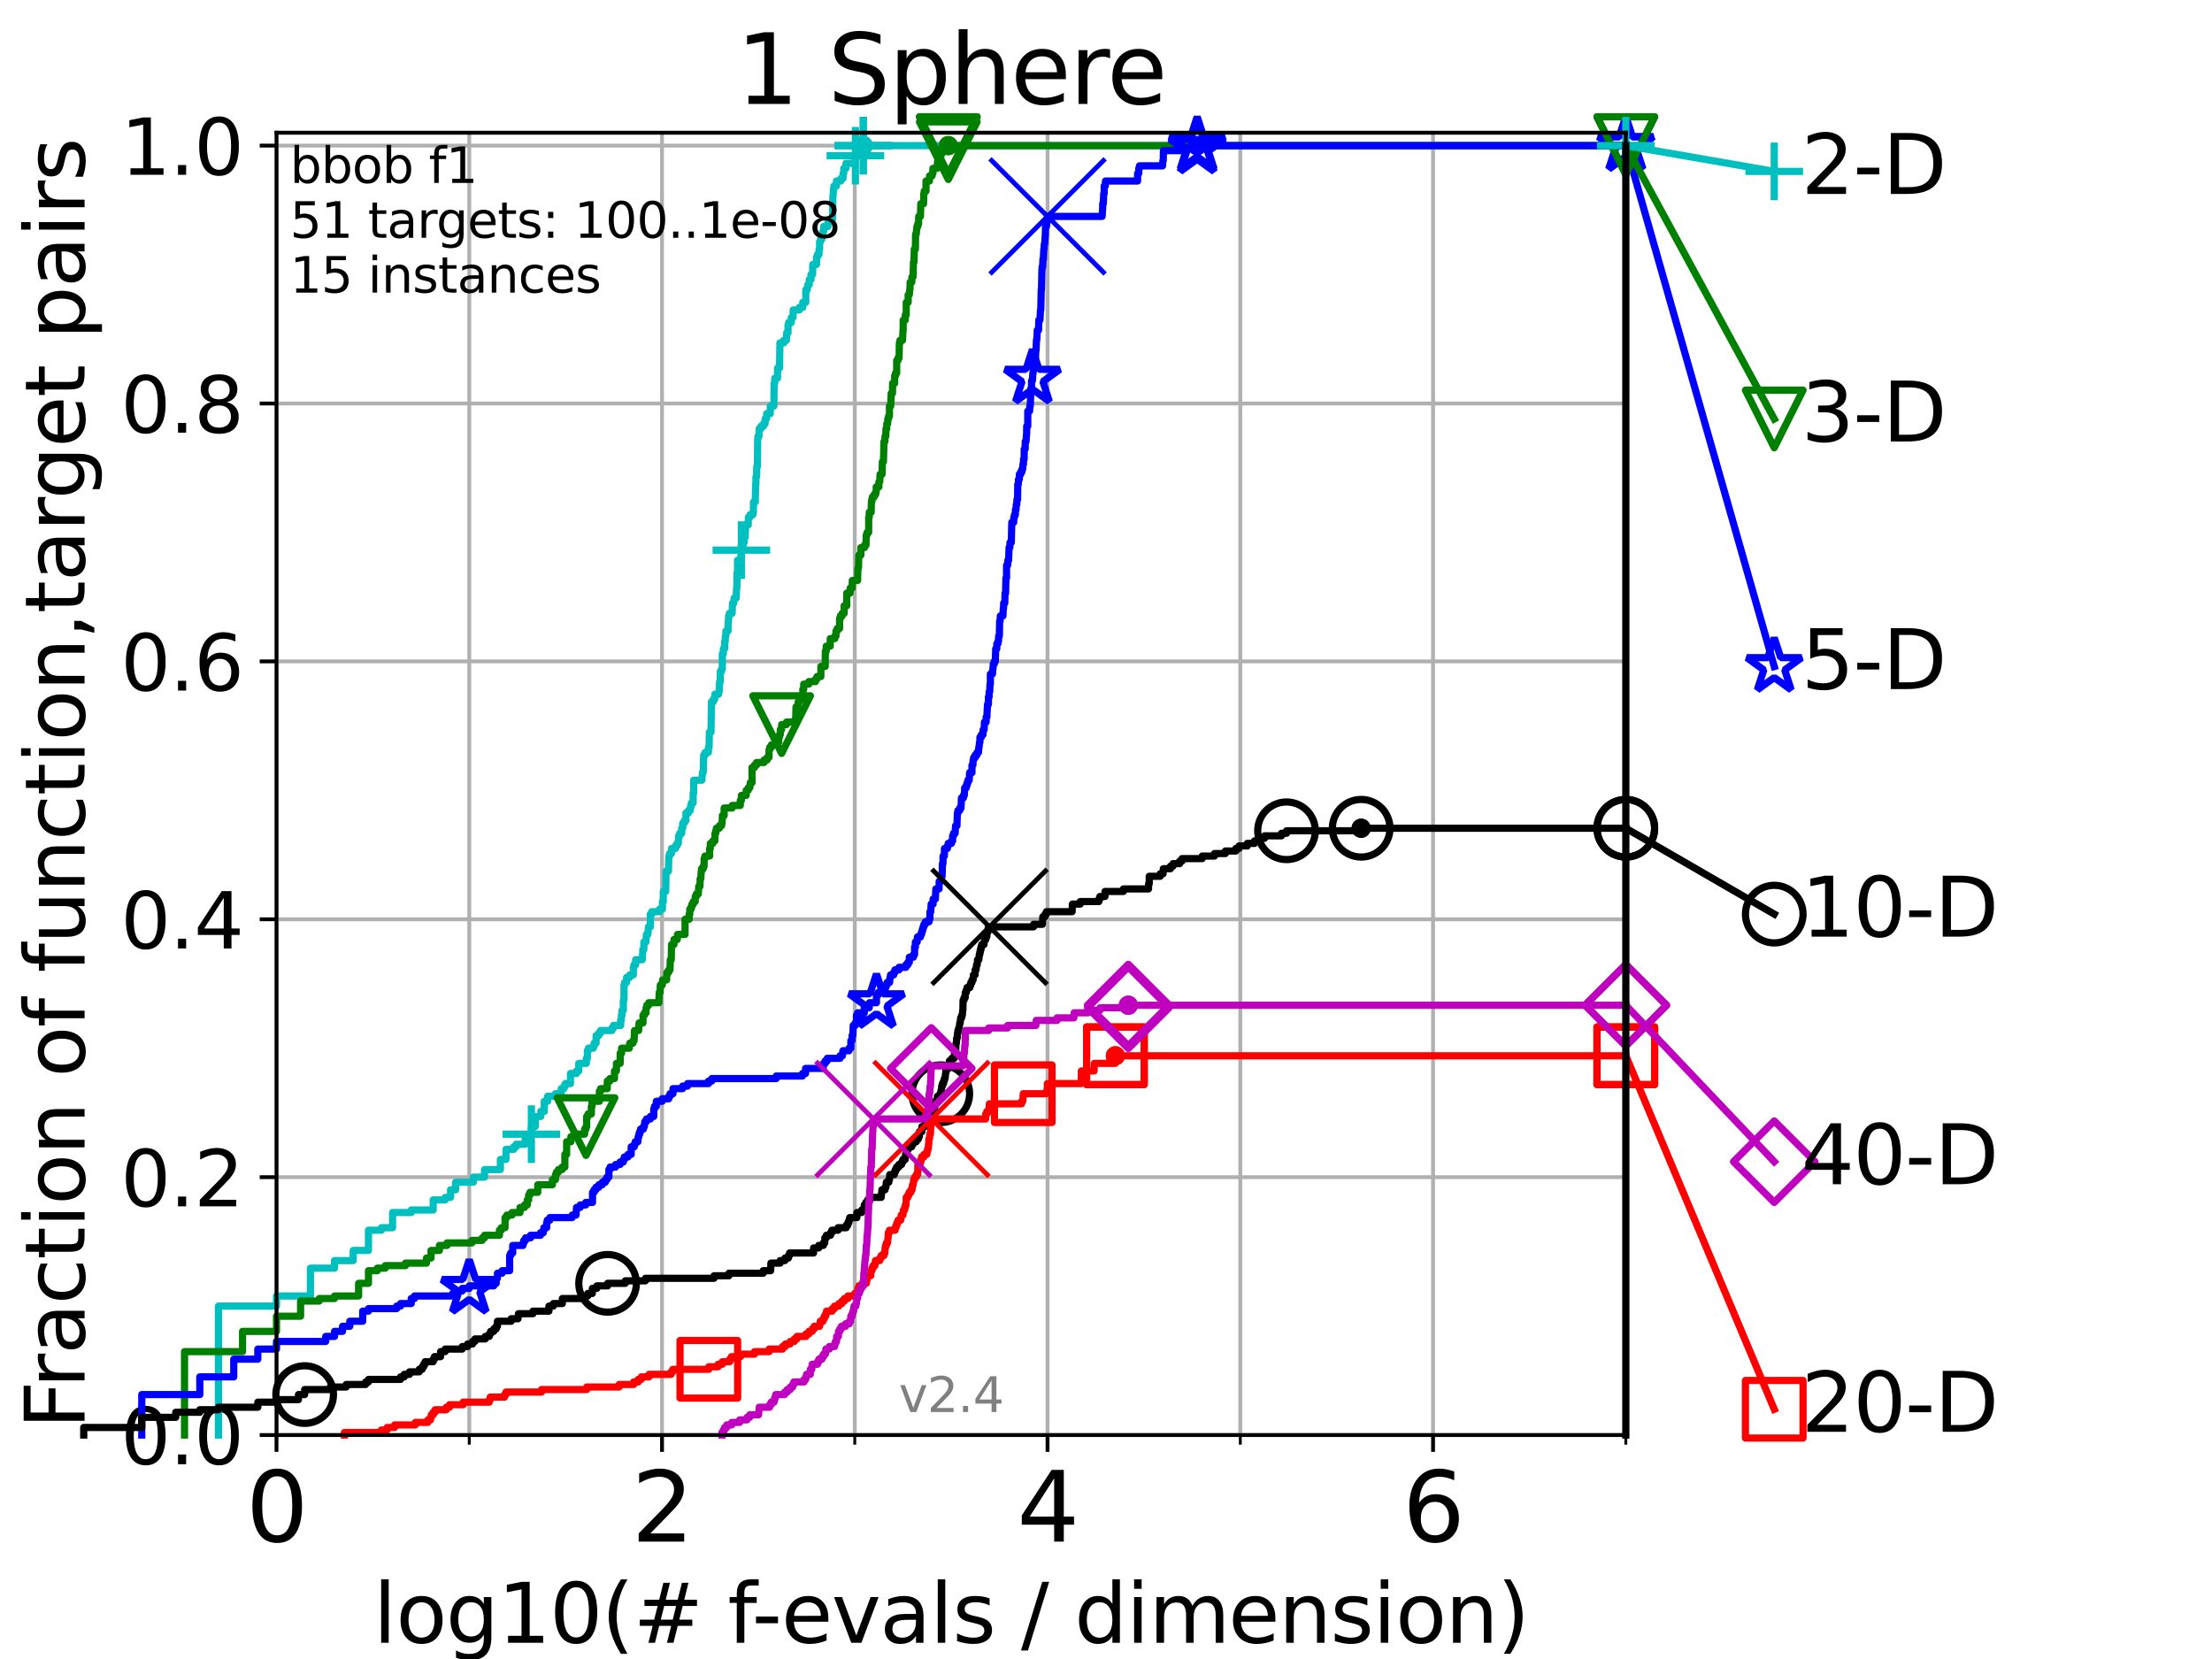 <?xml version="1.0" encoding="utf-8" standalone="no"?>
<!DOCTYPE svg PUBLIC "-//W3C//DTD SVG 1.1//EN"
  "http://www.w3.org/Graphics/SVG/1.1/DTD/svg11.dtd">
<svg height="345.6pt" version="1.1" viewBox="0 0 460.8 345.6" width="460.8pt" xmlns="http://www.w3.org/2000/svg" xmlns:xlink="http://www.w3.org/1999/xlink">
 <defs>
  <style type="text/css">*{stroke-linecap:butt;stroke-linejoin:round;}</style>
 </defs>
 <g id="figure_1">
  <g id="patch_1">
   <path d="M 0 345.6 
L 460.8 345.6 
L 460.8 0 
L 0 0 
z
" style="fill:#ffffff;"/>
  </g>
  <g id="axes_1">
   <g id="patch_2">
    <path d="M 57.6 298.944 
L 338.688 298.944 
L 338.688 27.648 
L 57.6 27.648 
z
" style="fill:#ffffff;"/>
   </g>
   <g id="matplotlib.axis_1">
    <g id="xtick_1">
     <g id="line2d_1">
      <path clip-path="url(#p1e872b2e46)" d="M 57.6 298.944 
L 57.6 27.648 
" style="fill:none;stroke:#b0b0b0;stroke-linecap:square;stroke-width:0.8;"/>
     </g>
     <g id="line2d_2">
      <defs>
       <path d="M 0 0 
L 0 3.5 
" id="mc870b7b316" style="stroke:#000000;stroke-width:0.8;"/>
      </defs>
      <g>
       <use style="stroke:#000000;stroke-width:0.8;" x="57.6" xlink:href="#mc870b7b316" y="298.944"/>
      </g>
     </g>
     <g id="text_1">
      <!-- 0 -->
      <g transform="translate(51.237 321.141)scale(0.2 -0.2)">
       <defs>
        <path d="M 2034 4250 
Q 1547 4250 1301 3770 
Q 1056 3291 1056 2328 
Q 1056 1369 1301 889 
Q 1547 409 2034 409 
Q 2525 409 2770 889 
Q 3016 1369 3016 2328 
Q 3016 3291 2770 3770 
Q 2525 4250 2034 4250 
z
M 2034 4750 
Q 2819 4750 3233 4129 
Q 3647 3509 3647 2328 
Q 3647 1150 3233 529 
Q 2819 -91 2034 -91 
Q 1250 -91 836 529 
Q 422 1150 422 2328 
Q 422 3509 836 4129 
Q 1250 4750 2034 4750 
z
" id="DejaVuSans-30" transform="scale(0.016)"/>
       </defs>
       <use xlink:href="#DejaVuSans-30"/>
      </g>
     </g>
    </g>
    <g id="xtick_2">
     <g id="line2d_3">
      <path clip-path="url(#p1e872b2e46)" d="M 137.911 298.944 
L 137.911 27.648 
" style="fill:none;stroke:#b0b0b0;stroke-linecap:square;stroke-width:0.8;"/>
     </g>
     <g id="line2d_4">
      <g>
       <use style="stroke:#000000;stroke-width:0.8;" x="137.911" xlink:href="#mc870b7b316" y="298.944"/>
      </g>
     </g>
     <g id="text_2">
      <!-- 2 -->
      <g transform="translate(131.548 321.141)scale(0.2 -0.2)">
       <defs>
        <path d="M 1228 531 
L 3431 531 
L 3431 0 
L 469 0 
L 469 531 
Q 828 903 1448 1529 
Q 2069 2156 2228 2338 
Q 2531 2678 2651 2914 
Q 2772 3150 2772 3378 
Q 2772 3750 2511 3984 
Q 2250 4219 1831 4219 
Q 1534 4219 1204 4116 
Q 875 4013 500 3803 
L 500 4441 
Q 881 4594 1212 4672 
Q 1544 4750 1819 4750 
Q 2544 4750 2975 4387 
Q 3406 4025 3406 3419 
Q 3406 3131 3298 2873 
Q 3191 2616 2906 2266 
Q 2828 2175 2409 1742 
Q 1991 1309 1228 531 
z
" id="DejaVuSans-32" transform="scale(0.016)"/>
       </defs>
       <use xlink:href="#DejaVuSans-32"/>
      </g>
     </g>
    </g>
    <g id="xtick_3">
     <g id="line2d_5">
      <path clip-path="url(#p1e872b2e46)" d="M 218.222 298.944 
L 218.222 27.648 
" style="fill:none;stroke:#b0b0b0;stroke-linecap:square;stroke-width:0.8;"/>
     </g>
     <g id="line2d_6">
      <g>
       <use style="stroke:#000000;stroke-width:0.8;" x="218.222" xlink:href="#mc870b7b316" y="298.944"/>
      </g>
     </g>
     <g id="text_3">
      <!-- 4 -->
      <g transform="translate(211.859 321.141)scale(0.2 -0.2)">
       <defs>
        <path d="M 2419 4116 
L 825 1625 
L 2419 1625 
L 2419 4116 
z
M 2253 4666 
L 3047 4666 
L 3047 1625 
L 3713 1625 
L 3713 1100 
L 3047 1100 
L 3047 0 
L 2419 0 
L 2419 1100 
L 313 1100 
L 313 1709 
L 2253 4666 
z
" id="DejaVuSans-34" transform="scale(0.016)"/>
       </defs>
       <use xlink:href="#DejaVuSans-34"/>
      </g>
     </g>
    </g>
    <g id="xtick_4">
     <g id="line2d_7">
      <path clip-path="url(#p1e872b2e46)" d="M 298.533 298.944 
L 298.533 27.648 
" style="fill:none;stroke:#b0b0b0;stroke-linecap:square;stroke-width:0.8;"/>
     </g>
     <g id="line2d_8">
      <g>
       <use style="stroke:#000000;stroke-width:0.8;" x="298.533" xlink:href="#mc870b7b316" y="298.944"/>
      </g>
     </g>
     <g id="text_4">
      <!-- 6 -->
      <g transform="translate(292.17 321.141)scale(0.2 -0.2)">
       <defs>
        <path d="M 2113 2584 
Q 1688 2584 1439 2293 
Q 1191 2003 1191 1497 
Q 1191 994 1439 701 
Q 1688 409 2113 409 
Q 2538 409 2786 701 
Q 3034 994 3034 1497 
Q 3034 2003 2786 2293 
Q 2538 2584 2113 2584 
z
M 3366 4563 
L 3366 3988 
Q 3128 4100 2886 4159 
Q 2644 4219 2406 4219 
Q 1781 4219 1451 3797 
Q 1122 3375 1075 2522 
Q 1259 2794 1537 2939 
Q 1816 3084 2150 3084 
Q 2853 3084 3261 2657 
Q 3669 2231 3669 1497 
Q 3669 778 3244 343 
Q 2819 -91 2113 -91 
Q 1303 -91 875 529 
Q 447 1150 447 2328 
Q 447 3434 972 4092 
Q 1497 4750 2381 4750 
Q 2619 4750 2861 4703 
Q 3103 4656 3366 4563 
z
" id="DejaVuSans-36" transform="scale(0.016)"/>
       </defs>
       <use xlink:href="#DejaVuSans-36"/>
      </g>
     </g>
    </g>
    <g id="xtick_5">
     <g id="line2d_9">
      <path clip-path="url(#p1e872b2e46)" d="M 97.755 298.944 
L 97.755 27.648 
" style="fill:none;stroke:#b0b0b0;stroke-linecap:square;stroke-width:0.8;"/>
     </g>
     <g id="line2d_10">
      <defs>
       <path d="M 0 0 
L 0 2 
" id="m1751f461df" style="stroke:#000000;stroke-width:0.6;"/>
      </defs>
      <g>
       <use style="stroke:#000000;stroke-width:0.6;" x="97.755" xlink:href="#m1751f461df" y="298.944"/>
      </g>
     </g>
    </g>
    <g id="xtick_6">
     <g id="line2d_11">
      <path clip-path="url(#p1e872b2e46)" d="M 178.066 298.944 
L 178.066 27.648 
" style="fill:none;stroke:#b0b0b0;stroke-linecap:square;stroke-width:0.8;"/>
     </g>
     <g id="line2d_12">
      <g>
       <use style="stroke:#000000;stroke-width:0.6;" x="178.066" xlink:href="#m1751f461df" y="298.944"/>
      </g>
     </g>
    </g>
    <g id="xtick_7">
     <g id="line2d_13">
      <path clip-path="url(#p1e872b2e46)" d="M 258.377 298.944 
L 258.377 27.648 
" style="fill:none;stroke:#b0b0b0;stroke-linecap:square;stroke-width:0.8;"/>
     </g>
     <g id="line2d_14">
      <g>
       <use style="stroke:#000000;stroke-width:0.6;" x="258.377" xlink:href="#m1751f461df" y="298.944"/>
      </g>
     </g>
    </g>
    <g id="xtick_8">
     <g id="line2d_15">
      <path clip-path="url(#p1e872b2e46)" d="M 338.688 298.944 
L 338.688 27.648 
" style="fill:none;stroke:#b0b0b0;stroke-linecap:square;stroke-width:0.8;"/>
     </g>
     <g id="line2d_16">
      <g>
       <use style="stroke:#000000;stroke-width:0.6;" x="338.688" xlink:href="#m1751f461df" y="298.944"/>
      </g>
     </g>
    </g>
    <g id="text_5">
     <!-- log10(# f-evals / dimension) -->
     <g transform="translate(77.764 342.218)scale(0.17 -0.17)">
      <defs>
       <path d="M 603 4863 
L 1178 4863 
L 1178 0 
L 603 0 
L 603 4863 
z
" id="DejaVuSans-6c" transform="scale(0.016)"/>
       <path d="M 1959 3097 
Q 1497 3097 1228 2736 
Q 959 2375 959 1747 
Q 959 1119 1226 758 
Q 1494 397 1959 397 
Q 2419 397 2687 759 
Q 2956 1122 2956 1747 
Q 2956 2369 2687 2733 
Q 2419 3097 1959 3097 
z
M 1959 3584 
Q 2709 3584 3137 3096 
Q 3566 2609 3566 1747 
Q 3566 888 3137 398 
Q 2709 -91 1959 -91 
Q 1206 -91 779 398 
Q 353 888 353 1747 
Q 353 2609 779 3096 
Q 1206 3584 1959 3584 
z
" id="DejaVuSans-6f" transform="scale(0.016)"/>
       <path d="M 2906 1791 
Q 2906 2416 2648 2759 
Q 2391 3103 1925 3103 
Q 1463 3103 1205 2759 
Q 947 2416 947 1791 
Q 947 1169 1205 825 
Q 1463 481 1925 481 
Q 2391 481 2648 825 
Q 2906 1169 2906 1791 
z
M 3481 434 
Q 3481 -459 3084 -895 
Q 2688 -1331 1869 -1331 
Q 1566 -1331 1297 -1286 
Q 1028 -1241 775 -1147 
L 775 -588 
Q 1028 -725 1275 -790 
Q 1522 -856 1778 -856 
Q 2344 -856 2625 -561 
Q 2906 -266 2906 331 
L 2906 616 
Q 2728 306 2450 153 
Q 2172 0 1784 0 
Q 1141 0 747 490 
Q 353 981 353 1791 
Q 353 2603 747 3093 
Q 1141 3584 1784 3584 
Q 2172 3584 2450 3431 
Q 2728 3278 2906 2969 
L 2906 3500 
L 3481 3500 
L 3481 434 
z
" id="DejaVuSans-67" transform="scale(0.016)"/>
       <path d="M 794 531 
L 1825 531 
L 1825 4091 
L 703 3866 
L 703 4441 
L 1819 4666 
L 2450 4666 
L 2450 531 
L 3481 531 
L 3481 0 
L 794 0 
L 794 531 
z
" id="DejaVuSans-31" transform="scale(0.016)"/>
       <path d="M 1984 4856 
Q 1566 4138 1362 3434 
Q 1159 2731 1159 2009 
Q 1159 1288 1364 580 
Q 1569 -128 1984 -844 
L 1484 -844 
Q 1016 -109 783 600 
Q 550 1309 550 2009 
Q 550 2706 781 3412 
Q 1013 4119 1484 4856 
L 1984 4856 
z
" id="DejaVuSans-28" transform="scale(0.016)"/>
       <path d="M 3272 2816 
L 2363 2816 
L 2100 1772 
L 3016 1772 
L 3272 2816 
z
M 2803 4594 
L 2478 3297 
L 3391 3297 
L 3719 4594 
L 4219 4594 
L 3897 3297 
L 4872 3297 
L 4872 2816 
L 3775 2816 
L 3519 1772 
L 4513 1772 
L 4513 1294 
L 3397 1294 
L 3072 0 
L 2572 0 
L 2894 1294 
L 1978 1294 
L 1656 0 
L 1153 0 
L 1478 1294 
L 494 1294 
L 494 1772 
L 1594 1772 
L 1856 2816 
L 850 2816 
L 850 3297 
L 1978 3297 
L 2297 4594 
L 2803 4594 
z
" id="DejaVuSans-23" transform="scale(0.016)"/>
       <path id="DejaVuSans-20" transform="scale(0.016)"/>
       <path d="M 2375 4863 
L 2375 4384 
L 1825 4384 
Q 1516 4384 1395 4259 
Q 1275 4134 1275 3809 
L 1275 3500 
L 2222 3500 
L 2222 3053 
L 1275 3053 
L 1275 0 
L 697 0 
L 697 3053 
L 147 3053 
L 147 3500 
L 697 3500 
L 697 3744 
Q 697 4328 969 4595 
Q 1241 4863 1831 4863 
L 2375 4863 
z
" id="DejaVuSans-66" transform="scale(0.016)"/>
       <path d="M 313 2009 
L 1997 2009 
L 1997 1497 
L 313 1497 
L 313 2009 
z
" id="DejaVuSans-2d" transform="scale(0.016)"/>
       <path d="M 3597 1894 
L 3597 1613 
L 953 1613 
Q 991 1019 1311 708 
Q 1631 397 2203 397 
Q 2534 397 2845 478 
Q 3156 559 3463 722 
L 3463 178 
Q 3153 47 2828 -22 
Q 2503 -91 2169 -91 
Q 1331 -91 842 396 
Q 353 884 353 1716 
Q 353 2575 817 3079 
Q 1281 3584 2069 3584 
Q 2775 3584 3186 3129 
Q 3597 2675 3597 1894 
z
M 3022 2063 
Q 3016 2534 2758 2815 
Q 2500 3097 2075 3097 
Q 1594 3097 1305 2825 
Q 1016 2553 972 2059 
L 3022 2063 
z
" id="DejaVuSans-65" transform="scale(0.016)"/>
       <path d="M 191 3500 
L 800 3500 
L 1894 563 
L 2988 3500 
L 3597 3500 
L 2284 0 
L 1503 0 
L 191 3500 
z
" id="DejaVuSans-76" transform="scale(0.016)"/>
       <path d="M 2194 1759 
Q 1497 1759 1228 1600 
Q 959 1441 959 1056 
Q 959 750 1161 570 
Q 1363 391 1709 391 
Q 2188 391 2477 730 
Q 2766 1069 2766 1631 
L 2766 1759 
L 2194 1759 
z
M 3341 1997 
L 3341 0 
L 2766 0 
L 2766 531 
Q 2569 213 2275 61 
Q 1981 -91 1556 -91 
Q 1019 -91 701 211 
Q 384 513 384 1019 
Q 384 1609 779 1909 
Q 1175 2209 1959 2209 
L 2766 2209 
L 2766 2266 
Q 2766 2663 2505 2880 
Q 2244 3097 1772 3097 
Q 1472 3097 1187 3025 
Q 903 2953 641 2809 
L 641 3341 
Q 956 3463 1253 3523 
Q 1550 3584 1831 3584 
Q 2591 3584 2966 3190 
Q 3341 2797 3341 1997 
z
" id="DejaVuSans-61" transform="scale(0.016)"/>
       <path d="M 2834 3397 
L 2834 2853 
Q 2591 2978 2328 3040 
Q 2066 3103 1784 3103 
Q 1356 3103 1142 2972 
Q 928 2841 928 2578 
Q 928 2378 1081 2264 
Q 1234 2150 1697 2047 
L 1894 2003 
Q 2506 1872 2764 1633 
Q 3022 1394 3022 966 
Q 3022 478 2636 193 
Q 2250 -91 1575 -91 
Q 1294 -91 989 -36 
Q 684 19 347 128 
L 347 722 
Q 666 556 975 473 
Q 1284 391 1588 391 
Q 1994 391 2212 530 
Q 2431 669 2431 922 
Q 2431 1156 2273 1281 
Q 2116 1406 1581 1522 
L 1381 1569 
Q 847 1681 609 1914 
Q 372 2147 372 2553 
Q 372 3047 722 3315 
Q 1072 3584 1716 3584 
Q 2034 3584 2315 3537 
Q 2597 3491 2834 3397 
z
" id="DejaVuSans-73" transform="scale(0.016)"/>
       <path d="M 1625 4666 
L 2156 4666 
L 531 -594 
L 0 -594 
L 1625 4666 
z
" id="DejaVuSans-2f" transform="scale(0.016)"/>
       <path d="M 2906 2969 
L 2906 4863 
L 3481 4863 
L 3481 0 
L 2906 0 
L 2906 525 
Q 2725 213 2448 61 
Q 2172 -91 1784 -91 
Q 1150 -91 751 415 
Q 353 922 353 1747 
Q 353 2572 751 3078 
Q 1150 3584 1784 3584 
Q 2172 3584 2448 3432 
Q 2725 3281 2906 2969 
z
M 947 1747 
Q 947 1113 1208 752 
Q 1469 391 1925 391 
Q 2381 391 2643 752 
Q 2906 1113 2906 1747 
Q 2906 2381 2643 2742 
Q 2381 3103 1925 3103 
Q 1469 3103 1208 2742 
Q 947 2381 947 1747 
z
" id="DejaVuSans-64" transform="scale(0.016)"/>
       <path d="M 603 3500 
L 1178 3500 
L 1178 0 
L 603 0 
L 603 3500 
z
M 603 4863 
L 1178 4863 
L 1178 4134 
L 603 4134 
L 603 4863 
z
" id="DejaVuSans-69" transform="scale(0.016)"/>
       <path d="M 3328 2828 
Q 3544 3216 3844 3400 
Q 4144 3584 4550 3584 
Q 5097 3584 5394 3201 
Q 5691 2819 5691 2113 
L 5691 0 
L 5113 0 
L 5113 2094 
Q 5113 2597 4934 2840 
Q 4756 3084 4391 3084 
Q 3944 3084 3684 2787 
Q 3425 2491 3425 1978 
L 3425 0 
L 2847 0 
L 2847 2094 
Q 2847 2600 2669 2842 
Q 2491 3084 2119 3084 
Q 1678 3084 1418 2786 
Q 1159 2488 1159 1978 
L 1159 0 
L 581 0 
L 581 3500 
L 1159 3500 
L 1159 2956 
Q 1356 3278 1631 3431 
Q 1906 3584 2284 3584 
Q 2666 3584 2933 3390 
Q 3200 3197 3328 2828 
z
" id="DejaVuSans-6d" transform="scale(0.016)"/>
       <path d="M 3513 2113 
L 3513 0 
L 2938 0 
L 2938 2094 
Q 2938 2591 2744 2837 
Q 2550 3084 2163 3084 
Q 1697 3084 1428 2787 
Q 1159 2491 1159 1978 
L 1159 0 
L 581 0 
L 581 3500 
L 1159 3500 
L 1159 2956 
Q 1366 3272 1645 3428 
Q 1925 3584 2291 3584 
Q 2894 3584 3203 3211 
Q 3513 2838 3513 2113 
z
" id="DejaVuSans-6e" transform="scale(0.016)"/>
       <path d="M 513 4856 
L 1013 4856 
Q 1481 4119 1714 3412 
Q 1947 2706 1947 2009 
Q 1947 1309 1714 600 
Q 1481 -109 1013 -844 
L 513 -844 
Q 928 -128 1133 580 
Q 1338 1288 1338 2009 
Q 1338 2731 1133 3434 
Q 928 4138 513 4856 
z
" id="DejaVuSans-29" transform="scale(0.016)"/>
      </defs>
      <use xlink:href="#DejaVuSans-6c"/>
      <use x="27.783" xlink:href="#DejaVuSans-6f"/>
      <use x="88.965" xlink:href="#DejaVuSans-67"/>
      <use x="152.441" xlink:href="#DejaVuSans-31"/>
      <use x="216.064" xlink:href="#DejaVuSans-30"/>
      <use x="279.688" xlink:href="#DejaVuSans-28"/>
      <use x="318.701" xlink:href="#DejaVuSans-23"/>
      <use x="402.49" xlink:href="#DejaVuSans-20"/>
      <use x="434.277" xlink:href="#DejaVuSans-66"/>
      <use x="463.982" xlink:href="#DejaVuSans-2d"/>
      <use x="500.066" xlink:href="#DejaVuSans-65"/>
      <use x="561.59" xlink:href="#DejaVuSans-76"/>
      <use x="620.77" xlink:href="#DejaVuSans-61"/>
      <use x="682.049" xlink:href="#DejaVuSans-6c"/>
      <use x="709.832" xlink:href="#DejaVuSans-73"/>
      <use x="761.932" xlink:href="#DejaVuSans-20"/>
      <use x="793.719" xlink:href="#DejaVuSans-2f"/>
      <use x="827.41" xlink:href="#DejaVuSans-20"/>
      <use x="859.197" xlink:href="#DejaVuSans-64"/>
      <use x="922.674" xlink:href="#DejaVuSans-69"/>
      <use x="950.457" xlink:href="#DejaVuSans-6d"/>
      <use x="1047.869" xlink:href="#DejaVuSans-65"/>
      <use x="1109.393" xlink:href="#DejaVuSans-6e"/>
      <use x="1172.771" xlink:href="#DejaVuSans-73"/>
      <use x="1224.871" xlink:href="#DejaVuSans-69"/>
      <use x="1252.654" xlink:href="#DejaVuSans-6f"/>
      <use x="1313.836" xlink:href="#DejaVuSans-6e"/>
      <use x="1377.215" xlink:href="#DejaVuSans-29"/>
     </g>
    </g>
   </g>
   <g id="matplotlib.axis_2">
    <g id="ytick_1">
     <g id="line2d_17">
      <path clip-path="url(#p1e872b2e46)" d="M 57.6 298.944 
L 338.688 298.944 
" style="fill:none;stroke:#b0b0b0;stroke-linecap:square;stroke-width:0.8;"/>
     </g>
     <g id="line2d_18">
      <defs>
       <path d="M 0 0 
L -3.5 0 
" id="m39172792c4" style="stroke:#000000;stroke-width:0.8;"/>
      </defs>
      <g>
       <use style="stroke:#000000;stroke-width:0.8;" x="57.6" xlink:href="#m39172792c4" y="298.944"/>
      </g>
     </g>
     <g id="text_6">
      <!-- 0.0 -->
      <g transform="translate(25.155 305.023)scale(0.16 -0.16)">
       <defs>
        <path d="M 684 794 
L 1344 794 
L 1344 0 
L 684 0 
L 684 794 
z
" id="DejaVuSans-2e" transform="scale(0.016)"/>
       </defs>
       <use xlink:href="#DejaVuSans-30"/>
       <use x="63.623" xlink:href="#DejaVuSans-2e"/>
       <use x="95.41" xlink:href="#DejaVuSans-30"/>
      </g>
     </g>
    </g>
    <g id="ytick_2">
     <g id="line2d_19">
      <path clip-path="url(#p1e872b2e46)" d="M 57.6 245.222 
L 338.688 245.222 
" style="fill:none;stroke:#b0b0b0;stroke-linecap:square;stroke-width:0.8;"/>
     </g>
     <g id="line2d_20">
      <g>
       <use style="stroke:#000000;stroke-width:0.8;" x="57.6" xlink:href="#m39172792c4" y="245.222"/>
      </g>
     </g>
     <g id="text_7">
      <!-- 0.2 -->
      <g transform="translate(25.155 251.301)scale(0.16 -0.16)">
       <use xlink:href="#DejaVuSans-30"/>
       <use x="63.623" xlink:href="#DejaVuSans-2e"/>
       <use x="95.41" xlink:href="#DejaVuSans-32"/>
      </g>
     </g>
    </g>
    <g id="ytick_3">
     <g id="line2d_21">
      <path clip-path="url(#p1e872b2e46)" d="M 57.6 191.5 
L 338.688 191.5 
" style="fill:none;stroke:#b0b0b0;stroke-linecap:square;stroke-width:0.8;"/>
     </g>
     <g id="line2d_22">
      <g>
       <use style="stroke:#000000;stroke-width:0.8;" x="57.6" xlink:href="#m39172792c4" y="191.5"/>
      </g>
     </g>
     <g id="text_8">
      <!-- 0.4 -->
      <g transform="translate(25.155 197.579)scale(0.16 -0.16)">
       <use xlink:href="#DejaVuSans-30"/>
       <use x="63.623" xlink:href="#DejaVuSans-2e"/>
       <use x="95.41" xlink:href="#DejaVuSans-34"/>
      </g>
     </g>
    </g>
    <g id="ytick_4">
     <g id="line2d_23">
      <path clip-path="url(#p1e872b2e46)" d="M 57.6 137.778 
L 338.688 137.778 
" style="fill:none;stroke:#b0b0b0;stroke-linecap:square;stroke-width:0.8;"/>
     </g>
     <g id="line2d_24">
      <g>
       <use style="stroke:#000000;stroke-width:0.8;" x="57.6" xlink:href="#m39172792c4" y="137.778"/>
      </g>
     </g>
     <g id="text_9">
      <!-- 0.6 -->
      <g transform="translate(25.155 143.857)scale(0.16 -0.16)">
       <use xlink:href="#DejaVuSans-30"/>
       <use x="63.623" xlink:href="#DejaVuSans-2e"/>
       <use x="95.41" xlink:href="#DejaVuSans-36"/>
      </g>
     </g>
    </g>
    <g id="ytick_5">
     <g id="line2d_25">
      <path clip-path="url(#p1e872b2e46)" d="M 57.6 84.056 
L 338.688 84.056 
" style="fill:none;stroke:#b0b0b0;stroke-linecap:square;stroke-width:0.8;"/>
     </g>
     <g id="line2d_26">
      <g>
       <use style="stroke:#000000;stroke-width:0.8;" x="57.6" xlink:href="#m39172792c4" y="84.056"/>
      </g>
     </g>
     <g id="text_10">
      <!-- 0.8 -->
      <g transform="translate(25.155 90.135)scale(0.16 -0.16)">
       <defs>
        <path d="M 2034 2216 
Q 1584 2216 1326 1975 
Q 1069 1734 1069 1313 
Q 1069 891 1326 650 
Q 1584 409 2034 409 
Q 2484 409 2743 651 
Q 3003 894 3003 1313 
Q 3003 1734 2745 1975 
Q 2488 2216 2034 2216 
z
M 1403 2484 
Q 997 2584 770 2862 
Q 544 3141 544 3541 
Q 544 4100 942 4425 
Q 1341 4750 2034 4750 
Q 2731 4750 3128 4425 
Q 3525 4100 3525 3541 
Q 3525 3141 3298 2862 
Q 3072 2584 2669 2484 
Q 3125 2378 3379 2068 
Q 3634 1759 3634 1313 
Q 3634 634 3220 271 
Q 2806 -91 2034 -91 
Q 1263 -91 848 271 
Q 434 634 434 1313 
Q 434 1759 690 2068 
Q 947 2378 1403 2484 
z
M 1172 3481 
Q 1172 3119 1398 2916 
Q 1625 2713 2034 2713 
Q 2441 2713 2670 2916 
Q 2900 3119 2900 3481 
Q 2900 3844 2670 4047 
Q 2441 4250 2034 4250 
Q 1625 4250 1398 4047 
Q 1172 3844 1172 3481 
z
" id="DejaVuSans-38" transform="scale(0.016)"/>
       </defs>
       <use xlink:href="#DejaVuSans-30"/>
       <use x="63.623" xlink:href="#DejaVuSans-2e"/>
       <use x="95.41" xlink:href="#DejaVuSans-38"/>
      </g>
     </g>
    </g>
    <g id="ytick_6">
     <g id="line2d_27">
      <path clip-path="url(#p1e872b2e46)" d="M 57.6 30.334 
L 338.688 30.334 
" style="fill:none;stroke:#b0b0b0;stroke-linecap:square;stroke-width:0.8;"/>
     </g>
     <g id="line2d_28">
      <g>
       <use style="stroke:#000000;stroke-width:0.8;" x="57.6" xlink:href="#m39172792c4" y="30.334"/>
      </g>
     </g>
     <g id="text_11">
      <!-- 1.0 -->
      <g transform="translate(25.155 36.413)scale(0.16 -0.16)">
       <use xlink:href="#DejaVuSans-31"/>
       <use x="63.623" xlink:href="#DejaVuSans-2e"/>
       <use x="95.41" xlink:href="#DejaVuSans-30"/>
      </g>
     </g>
    </g>
    <g id="text_12">
     <!-- Fraction of function,target pairs -->
     <g transform="translate(17.62 297.681)rotate(-90)scale(0.17 -0.17)">
      <defs>
       <path d="M 628 4666 
L 3309 4666 
L 3309 4134 
L 1259 4134 
L 1259 2759 
L 3109 2759 
L 3109 2228 
L 1259 2228 
L 1259 0 
L 628 0 
L 628 4666 
z
" id="DejaVuSans-46" transform="scale(0.016)"/>
       <path d="M 2631 2963 
Q 2534 3019 2420 3045 
Q 2306 3072 2169 3072 
Q 1681 3072 1420 2755 
Q 1159 2438 1159 1844 
L 1159 0 
L 581 0 
L 581 3500 
L 1159 3500 
L 1159 2956 
Q 1341 3275 1631 3429 
Q 1922 3584 2338 3584 
Q 2397 3584 2469 3576 
Q 2541 3569 2628 3553 
L 2631 2963 
z
" id="DejaVuSans-72" transform="scale(0.016)"/>
       <path d="M 3122 3366 
L 3122 2828 
Q 2878 2963 2633 3030 
Q 2388 3097 2138 3097 
Q 1578 3097 1268 2742 
Q 959 2388 959 1747 
Q 959 1106 1268 751 
Q 1578 397 2138 397 
Q 2388 397 2633 464 
Q 2878 531 3122 666 
L 3122 134 
Q 2881 22 2623 -34 
Q 2366 -91 2075 -91 
Q 1284 -91 818 406 
Q 353 903 353 1747 
Q 353 2603 823 3093 
Q 1294 3584 2113 3584 
Q 2378 3584 2631 3529 
Q 2884 3475 3122 3366 
z
" id="DejaVuSans-63" transform="scale(0.016)"/>
       <path d="M 1172 4494 
L 1172 3500 
L 2356 3500 
L 2356 3053 
L 1172 3053 
L 1172 1153 
Q 1172 725 1289 603 
Q 1406 481 1766 481 
L 2356 481 
L 2356 0 
L 1766 0 
Q 1100 0 847 248 
Q 594 497 594 1153 
L 594 3053 
L 172 3053 
L 172 3500 
L 594 3500 
L 594 4494 
L 1172 4494 
z
" id="DejaVuSans-74" transform="scale(0.016)"/>
       <path d="M 544 1381 
L 544 3500 
L 1119 3500 
L 1119 1403 
Q 1119 906 1312 657 
Q 1506 409 1894 409 
Q 2359 409 2629 706 
Q 2900 1003 2900 1516 
L 2900 3500 
L 3475 3500 
L 3475 0 
L 2900 0 
L 2900 538 
Q 2691 219 2414 64 
Q 2138 -91 1772 -91 
Q 1169 -91 856 284 
Q 544 659 544 1381 
z
M 1991 3584 
L 1991 3584 
z
" id="DejaVuSans-75" transform="scale(0.016)"/>
       <path d="M 750 794 
L 1409 794 
L 1409 256 
L 897 -744 
L 494 -744 
L 750 256 
L 750 794 
z
" id="DejaVuSans-2c" transform="scale(0.016)"/>
       <path d="M 1159 525 
L 1159 -1331 
L 581 -1331 
L 581 3500 
L 1159 3500 
L 1159 2969 
Q 1341 3281 1617 3432 
Q 1894 3584 2278 3584 
Q 2916 3584 3314 3078 
Q 3713 2572 3713 1747 
Q 3713 922 3314 415 
Q 2916 -91 2278 -91 
Q 1894 -91 1617 61 
Q 1341 213 1159 525 
z
M 3116 1747 
Q 3116 2381 2855 2742 
Q 2594 3103 2138 3103 
Q 1681 3103 1420 2742 
Q 1159 2381 1159 1747 
Q 1159 1113 1420 752 
Q 1681 391 2138 391 
Q 2594 391 2855 752 
Q 3116 1113 3116 1747 
z
" id="DejaVuSans-70" transform="scale(0.016)"/>
      </defs>
      <use xlink:href="#DejaVuSans-46"/>
      <use x="50.27" xlink:href="#DejaVuSans-72"/>
      <use x="91.383" xlink:href="#DejaVuSans-61"/>
      <use x="152.662" xlink:href="#DejaVuSans-63"/>
      <use x="207.643" xlink:href="#DejaVuSans-74"/>
      <use x="246.852" xlink:href="#DejaVuSans-69"/>
      <use x="274.635" xlink:href="#DejaVuSans-6f"/>
      <use x="335.816" xlink:href="#DejaVuSans-6e"/>
      <use x="399.195" xlink:href="#DejaVuSans-20"/>
      <use x="430.982" xlink:href="#DejaVuSans-6f"/>
      <use x="492.164" xlink:href="#DejaVuSans-66"/>
      <use x="527.369" xlink:href="#DejaVuSans-20"/>
      <use x="559.156" xlink:href="#DejaVuSans-66"/>
      <use x="594.361" xlink:href="#DejaVuSans-75"/>
      <use x="657.74" xlink:href="#DejaVuSans-6e"/>
      <use x="721.119" xlink:href="#DejaVuSans-63"/>
      <use x="776.1" xlink:href="#DejaVuSans-74"/>
      <use x="815.309" xlink:href="#DejaVuSans-69"/>
      <use x="843.092" xlink:href="#DejaVuSans-6f"/>
      <use x="904.273" xlink:href="#DejaVuSans-6e"/>
      <use x="967.652" xlink:href="#DejaVuSans-2c"/>
      <use x="999.439" xlink:href="#DejaVuSans-74"/>
      <use x="1038.648" xlink:href="#DejaVuSans-61"/>
      <use x="1099.928" xlink:href="#DejaVuSans-72"/>
      <use x="1139.291" xlink:href="#DejaVuSans-67"/>
      <use x="1202.768" xlink:href="#DejaVuSans-65"/>
      <use x="1264.291" xlink:href="#DejaVuSans-74"/>
      <use x="1303.5" xlink:href="#DejaVuSans-20"/>
      <use x="1335.287" xlink:href="#DejaVuSans-70"/>
      <use x="1398.764" xlink:href="#DejaVuSans-61"/>
      <use x="1460.043" xlink:href="#DejaVuSans-69"/>
      <use x="1487.826" xlink:href="#DejaVuSans-72"/>
      <use x="1528.939" xlink:href="#DejaVuSans-73"/>
     </g>
    </g>
   </g>
   <g id="line2d_29">
    <defs>
     <path d="M 0 1.5 
C 0.398 1.5 0.779 1.342 1.061 1.061 
C 1.342 0.779 1.5 0.398 1.5 0 
C 1.5 -0.398 1.342 -0.779 1.061 -1.061 
C 0.779 -1.342 0.398 -1.5 0 -1.5 
C -0.398 -1.5 -0.779 -1.342 -1.061 -1.061 
C -1.342 -0.779 -1.5 -0.398 -1.5 0 
C -1.5 0.398 -1.342 0.779 -1.061 1.061 
C -0.779 1.342 -0.398 1.5 0 1.5 
z
" id="m4de2bcc07b" style="stroke:#00bfbf;"/>
    </defs>
    <g>
     <use style="fill:#00bfbf;stroke:#00bfbf;" x="179.847" xlink:href="#m4de2bcc07b" y="30.334"/>
     <use style="fill:#00bfbf;stroke:#00bfbf;" x="179.847" xlink:href="#m4de2bcc07b" y="30.334"/>
    </g>
   </g>
   <g id="line2d_30">
    <path d="M 45.512 298.944 
L 45.512 272.083 
L 57.6 272.083 
L 57.6 269.976 
L 64.671 269.976 
L 64.671 264.183 
L 69.688 264.183 
L 69.688 262.603 
L 73.579 262.603 
L 73.579 260.496 
L 76.759 260.496 
L 76.759 256.282 
L 79.447 256.282 
L 79.447 255.756 
L 81.776 255.756 
L 81.776 252.596 
L 85.667 252.596 
L 85.667 252.069 
L 90.243 252.069 
L 90.243 249.962 
L 92.738 249.962 
L 92.738 249.436 
L 93.864 249.436 
L 93.864 247.855 
L 94.921 247.855 
L 94.921 246.275 
L 98.606 246.275 
L 98.606 245.222 
L 100.935 245.222 
L 100.935 243.642 
L 104.235 243.642 
L 104.235 241.535 
L 105.398 241.535 
L 105.398 239.428 
L 107.009 239.428 
L 107.009 238.902 
L 107.515 238.902 
L 107.515 238.375 
L 109.402 238.375 
L 109.402 237.322 
L 109.843 237.322 
L 109.843 236.268 
L 110.694 236.268 
L 110.694 234.688 
L 111.506 234.688 
L 111.506 232.582 
L 112.656 232.582 
L 112.656 231.528 
L 113.383 231.528 
L 113.383 229.421 
L 114.08 229.421 
L 114.08 228.368 
L 115.711 228.368 
L 115.711 227.841 
L 116.914 227.841 
L 116.914 226.788 
L 117.486 226.788 
L 117.486 226.261 
L 117.765 226.261 
L 117.765 225.735 
L 118.839 225.735 
L 118.839 223.628 
L 120.094 223.628 
L 120.094 223.101 
L 120.572 223.101 
L 120.572 221.521 
L 122.148 221.521 
L 122.148 220.468 
L 122.362 220.468 
L 122.362 218.888 
L 122.573 218.888 
L 122.573 218.361 
L 123.594 218.361 
L 123.594 217.834 
L 123.791 217.834 
L 123.791 217.308 
L 124.178 217.308 
L 124.178 215.728 
L 124.744 215.728 
L 124.744 215.201 
L 125.111 215.201 
L 125.111 214.674 
L 127.485 214.674 
L 127.485 214.148 
L 127.799 214.148 
L 127.799 213.621 
L 129.291 213.621 
L 129.291 212.567 
L 129.433 212.567 
L 129.433 211.514 
L 129.574 211.514 
L 129.574 210.461 
L 129.853 210.461 
L 129.853 208.354 
L 129.991 208.354 
L 129.991 205.194 
L 130.128 205.194 
L 130.128 204.667 
L 130.532 204.667 
L 130.532 203.614 
L 131.185 203.614 
L 131.185 203.087 
L 131.938 203.087 
L 131.938 201.507 
L 132.06 201.507 
L 132.06 200.98 
L 132.423 200.98 
L 132.423 199.927 
L 133.8 199.927 
L 133.91 197.82 
L 134.128 197.82 
L 134.128 196.24 
L 134.556 196.24 
L 134.661 194.66 
L 134.974 194.66 
L 135.077 193.08 
L 135.482 193.08 
L 135.482 190.447 
L 135.78 190.447 
L 135.78 189.92 
L 137.38 189.92 
L 137.38 189.393 
L 137.998 189.393 
L 137.998 187.813 
L 138.171 187.813 
L 138.171 185.706 
L 138.678 185.706 
L 138.762 181.493 
L 139.253 181.493 
L 139.334 178.333 
L 139.494 178.333 
L 139.494 177.806 
L 139.887 177.806 
L 139.887 176.753 
L 140.723 176.753 
L 140.723 176.226 
L 141.018 176.226 
L 141.018 175.699 
L 141.307 175.699 
L 141.379 174.119 
L 141.592 174.119 
L 141.592 173.593 
L 142.01 173.593 
L 142.01 172.539 
L 142.216 172.539 
L 142.216 171.486 
L 142.553 171.486 
L 142.553 170.959 
L 142.884 170.959 
L 142.884 169.379 
L 143.401 169.379 
L 143.401 168.853 
L 143.779 168.853 
L 143.779 168.326 
L 143.903 168.326 
L 143.903 167.799 
L 144.026 167.799 
L 144.026 167.272 
L 144.391 167.272 
L 144.391 165.166 
L 144.511 165.166 
L 144.511 162.532 
L 146.216 162.532 
L 146.324 160.952 
L 146.485 160.952 
L 146.591 157.265 
L 146.906 157.265 
L 146.906 156.739 
L 147.57 156.739 
L 147.57 155.685 
L 147.72 155.685 
L 147.77 152.525 
L 148.113 152.525 
L 148.21 146.205 
L 148.592 146.205 
L 148.592 145.678 
L 148.873 145.678 
L 148.92 144.625 
L 149.691 144.625 
L 149.691 144.098 
L 149.824 144.098 
L 149.911 141.992 
L 150.042 141.992 
L 150.042 139.885 
L 150.301 139.885 
L 150.301 139.358 
L 150.472 139.358 
L 150.472 136.198 
L 150.683 136.198 
L 150.683 135.145 
L 150.974 135.145 
L 150.974 133.565 
L 151.097 133.565 
L 151.097 132.511 
L 151.219 132.511 
L 151.219 131.458 
L 151.661 131.458 
L 151.701 129.351 
L 151.779 129.351 
L 151.779 128.298 
L 151.936 128.298 
L 151.936 127.771 
L 152.512 127.771 
L 152.587 125.664 
L 152.848 125.664 
L 152.922 124.611 
L 153.359 124.611 
L 153.431 122.504 
L 153.502 122.504 
L 153.538 119.344 
L 153.644 119.344 
L 153.644 116.711 
L 154.338 116.711 
L 154.44 113.55 
L 154.807 113.55 
L 154.807 113.024 
L 155.005 113.024 
L 155.005 111.97 
L 155.232 111.97 
L 155.329 109.337 
L 155.867 109.337 
L 155.898 107.757 
L 156.236 107.757 
L 156.236 107.23 
L 156.836 107.23 
L 156.836 106.704 
L 156.953 106.704 
L 156.953 104.597 
L 157.33 104.597 
L 157.415 100.91 
L 157.472 100.91 
L 157.472 99.33 
L 157.614 99.33 
L 157.642 97.223 
L 157.782 97.223 
L 157.837 91.43 
L 157.893 91.43 
L 157.893 90.903 
L 158.113 90.903 
L 158.141 89.323 
L 158.519 89.323 
L 158.519 88.796 
L 159.046 88.796 
L 159.046 88.27 
L 159.38 88.27 
L 159.406 87.216 
L 159.708 87.216 
L 159.708 86.163 
L 160.466 86.163 
L 160.466 84.583 
L 161.215 84.583 
L 161.261 79.843 
L 161.398 79.843 
L 161.398 78.789 
L 161.977 78.789 
L 161.977 76.682 
L 162.389 76.682 
L 162.475 71.416 
L 163.287 71.416 
L 163.287 70.889 
L 163.828 70.889 
L 163.887 69.309 
L 164.16 69.309 
L 164.16 67.729 
L 164.276 67.729 
L 164.276 67.202 
L 164.843 67.202 
L 164.843 66.149 
L 165.194 66.149 
L 165.248 64.569 
L 166.511 64.569 
L 166.511 64.042 
L 167.223 64.042 
L 167.223 62.989 
L 167.861 62.989 
L 167.861 60.355 
L 168.171 60.355 
L 168.279 59.302 
L 168.582 59.302 
L 168.582 58.248 
L 168.938 58.248 
L 168.938 57.195 
L 169.288 57.195 
L 169.317 55.088 
L 170.105 55.088 
L 170.105 53.508 
L 170.297 53.508 
L 170.297 52.982 
L 170.621 52.982 
L 170.621 51.928 
L 170.741 51.928 
L 170.741 50.348 
L 170.925 50.348 
L 170.925 49.821 
L 171.212 49.821 
L 171.212 49.295 
L 171.366 49.295 
L 171.417 48.241 
L 171.583 48.241 
L 171.583 47.188 
L 172.482 47.188 
L 172.482 46.135 
L 173.061 46.135 
L 173.061 45.608 
L 173.429 45.608 
L 173.508 40.868 
L 173.542 40.868 
L 173.644 39.288 
L 173.722 39.288 
L 173.722 38.761 
L 174.24 38.761 
L 174.24 37.708 
L 175.16 37.708 
L 175.16 37.181 
L 175.618 37.181 
L 175.628 36.128 
L 175.767 36.128 
L 175.767 35.074 
L 176.229 35.074 
L 176.229 34.021 
L 178.092 34.021 
L 178.197 31.914 
L 178.471 31.914 
L 178.471 31.387 
L 178.851 31.387 
L 178.851 30.861 
L 179.847 30.861 
L 179.847 30.334 
L 338.688 30.334 
L 338.688 30.334 
" style="fill:none;stroke:#00bfbf;stroke-linecap:square;stroke-width:1.5;"/>
   </g>
   <g id="line2d_31">
    <defs>
     <path d="M -6 0 
L 6 0 
M 0 6 
L 0 -6 
" id="m33ffcf38ce" style="stroke:#00bfbf;stroke-width:1.5;"/>
    </defs>
    <g>
     <use style="fill-opacity:0;stroke:#00bfbf;stroke-width:1.5;" x="110.694" xlink:href="#m33ffcf38ce" y="236.268"/>
     <use style="fill-opacity:0;stroke:#00bfbf;stroke-width:1.5;" x="154.44" xlink:href="#m33ffcf38ce" y="114.604"/>
     <use style="fill-opacity:0;stroke:#00bfbf;stroke-width:1.5;" x="178.197" xlink:href="#m33ffcf38ce" y="32.441"/>
     <use style="fill-opacity:0;stroke:#00bfbf;stroke-width:1.5;" x="179.847" xlink:href="#m33ffcf38ce" y="30.334"/>
     <use style="fill-opacity:0;stroke:#00bfbf;stroke-width:1.5;" x="179.847" xlink:href="#m33ffcf38ce" y="30.334"/>
     <use style="fill-opacity:0;stroke:#00bfbf;stroke-width:1.5;" x="338.688" xlink:href="#m33ffcf38ce" y="30.334"/>
    </g>
   </g>
   <g id="line2d_32">
    <path style="fill:none;stroke:#00bfbf;stroke-linecap:square;stroke-width:1.5;"/>
    <g/>
   </g>
   <g id="line2d_33">
    <defs>
     <path d="M 0 1.5 
C 0.398 1.5 0.779 1.342 1.061 1.061 
C 1.342 0.779 1.5 0.398 1.5 0 
C 1.5 -0.398 1.342 -0.779 1.061 -1.061 
C 0.779 -1.342 0.398 -1.5 0 -1.5 
C -0.398 -1.5 -0.779 -1.342 -1.061 -1.061 
C -1.342 -0.779 -1.5 -0.398 -1.5 0 
C -1.5 0.398 -1.342 0.779 -1.061 1.061 
C -0.779 1.342 -0.398 1.5 0 1.5 
z
" id="mecbab2658e" style="stroke:#008000;"/>
    </defs>
    <g>
     <use style="fill:#008000;stroke:#008000;" x="197.548" xlink:href="#mecbab2658e" y="30.334"/>
     <use style="fill:#008000;stroke:#008000;" x="197.548" xlink:href="#mecbab2658e" y="30.334"/>
    </g>
   </g>
   <g id="line2d_34">
    <path d="M 38.441 298.944 
L 38.441 281.563 
L 50.529 281.563 
L 50.529 277.35 
L 57.6 277.35 
L 57.6 274.19 
L 62.617 274.19 
L 62.617 271.03 
L 66.508 271.03 
L 66.508 270.503 
L 69.688 270.503 
L 69.688 269.976 
L 74.705 269.976 
L 74.705 267.343 
L 76.759 267.343 
L 76.759 264.709 
L 78.596 264.709 
L 78.596 264.183 
L 80.259 264.183 
L 80.259 263.656 
L 84.464 263.656 
L 84.464 263.129 
L 88.847 263.129 
L 88.847 262.076 
L 89.79 262.076 
L 89.79 260.496 
L 91.535 260.496 
L 91.535 259.443 
L 93.122 259.443 
L 93.122 258.916 
L 98.327 258.916 
L 98.327 258.389 
L 100.444 258.389 
L 100.444 257.862 
L 100.935 257.862 
L 100.935 257.336 
L 104.034 257.336 
L 104.034 256.282 
L 104.435 256.282 
L 104.435 255.756 
L 105.21 255.756 
L 105.21 253.649 
L 105.585 253.649 
L 105.585 253.122 
L 106.664 253.122 
L 106.664 252.596 
L 108.326 252.596 
L 108.326 251.542 
L 109.252 251.542 
L 109.252 251.016 
L 109.843 251.016 
L 109.843 249.962 
L 110.132 249.962 
L 110.132 248.909 
L 110.415 248.909 
L 110.415 248.382 
L 112.026 248.382 
L 112.026 246.802 
L 115.077 246.802 
L 115.077 245.749 
L 115.711 245.749 
L 115.711 244.695 
L 115.918 244.695 
L 115.918 244.169 
L 116.323 244.169 
L 116.323 243.642 
L 117.107 243.642 
L 117.107 243.115 
L 117.673 243.115 
L 117.673 240.482 
L 118.04 240.482 
L 118.04 237.848 
L 118.925 237.848 
L 118.925 236.795 
L 119.932 236.795 
L 119.932 236.268 
L 121.785 236.268 
L 121.785 235.215 
L 122.076 235.215 
L 122.076 234.688 
L 122.22 234.688 
L 122.22 232.582 
L 122.503 232.582 
L 122.503 232.055 
L 123.193 232.055 
L 123.193 230.475 
L 123.327 230.475 
L 123.327 229.421 
L 124.867 229.421 
L 124.867 227.315 
L 125.111 227.315 
L 125.111 226.788 
L 126.507 226.788 
L 126.507 225.208 
L 127.057 225.208 
L 127.057 224.681 
L 128.006 224.681 
L 128.006 223.101 
L 128.411 223.101 
L 128.411 221.521 
L 129.195 221.521 
L 129.195 219.414 
L 129.48 219.414 
L 129.48 218.361 
L 131.099 218.361 
L 131.185 217.308 
L 131.856 217.308 
L 131.856 216.781 
L 132.101 216.781 
L 132.182 214.674 
L 133.048 214.674 
L 133.125 213.094 
L 133.947 213.094 
L 133.947 211.514 
L 134.236 211.514 
L 134.236 210.987 
L 134.591 210.987 
L 134.591 209.934 
L 134.731 209.934 
L 134.731 209.407 
L 135.145 209.407 
L 135.145 208.881 
L 137.259 208.881 
L 137.32 206.774 
L 137.499 206.774 
L 137.559 205.194 
L 137.969 205.194 
L 138.027 204.141 
L 138.872 204.141 
L 138.927 202.56 
L 139.307 202.56 
L 139.307 202.034 
L 139.573 202.034 
L 139.626 199.927 
L 139.835 199.927 
L 139.887 196.767 
L 140.399 196.767 
L 140.399 195.714 
L 141.09 195.714 
L 141.139 194.66 
L 142.708 194.66 
L 142.708 191.5 
L 143.57 191.5 
L 143.57 190.447 
L 143.695 190.447 
L 143.695 189.393 
L 143.985 189.393 
L 143.985 188.867 
L 144.148 188.867 
L 144.148 188.34 
L 144.431 188.34 
L 144.431 187.813 
L 144.826 187.813 
L 144.826 186.76 
L 145.059 186.76 
L 145.059 186.233 
L 145.479 186.233 
L 145.554 184.653 
L 145.814 184.653 
L 145.851 183.073 
L 145.998 183.073 
L 146.071 181.493 
L 146.144 181.493 
L 146.144 180.966 
L 146.503 180.966 
L 146.503 180.44 
L 146.679 180.44 
L 146.679 178.86 
L 146.854 178.86 
L 146.854 178.333 
L 147.835 178.333 
L 147.835 176.753 
L 147.967 176.753 
L 147.967 175.699 
L 148.481 175.699 
L 148.481 175.173 
L 148.92 175.173 
L 148.951 173.593 
L 149.104 173.593 
L 149.104 173.066 
L 149.226 173.066 
L 149.226 172.539 
L 149.853 172.539 
L 149.853 172.013 
L 150.316 172.013 
L 150.316 171.486 
L 150.429 171.486 
L 150.486 169.906 
L 150.85 169.906 
L 150.85 168.326 
L 152.512 168.326 
L 152.512 167.799 
L 154.213 167.799 
L 154.213 166.746 
L 154.44 166.746 
L 154.44 165.692 
L 155.446 165.692 
L 155.446 164.639 
L 155.867 164.639 
L 155.867 164.112 
L 156.196 164.112 
L 156.297 163.059 
L 156.658 163.059 
L 156.658 159.899 
L 157.166 159.899 
L 157.166 159.372 
L 157.604 159.372 
L 157.604 158.846 
L 159.167 158.846 
L 159.167 158.319 
L 159.808 158.319 
L 159.808 157.792 
L 160.201 157.792 
L 160.201 156.212 
L 160.346 156.212 
L 160.346 155.685 
L 160.696 155.685 
L 160.696 155.159 
L 161.838 155.159 
L 161.838 154.632 
L 162.217 154.632 
L 162.217 153.579 
L 162.361 153.579 
L 162.361 153.052 
L 162.546 153.052 
L 162.546 151.999 
L 162.813 151.999 
L 162.827 150.945 
L 163.841 150.945 
L 163.841 150.419 
L 165.602 150.419 
L 165.602 149.892 
L 165.744 149.892 
L 165.826 147.258 
L 166.209 147.258 
L 166.289 146.205 
L 166.505 146.205 
L 166.505 145.678 
L 167.06 145.678 
L 167.104 144.625 
L 167.245 144.625 
L 167.245 143.572 
L 167.428 143.572 
L 167.428 142.518 
L 168.486 142.518 
L 168.486 141.992 
L 169.879 141.992 
L 169.879 141.465 
L 170.201 141.465 
L 170.201 140.938 
L 171.004 140.938 
L 171.004 138.831 
L 171.904 138.831 
L 171.929 135.671 
L 172.118 135.671 
L 172.118 134.618 
L 172.948 134.618 
L 172.948 133.038 
L 173.904 133.038 
L 173.904 132.511 
L 174.146 132.511 
L 174.146 131.458 
L 174.399 131.458 
L 174.399 130.931 
L 174.901 130.931 
L 174.901 128.824 
L 175.067 128.824 
L 175.067 128.298 
L 175.423 128.298 
L 175.423 127.771 
L 175.85 127.771 
L 175.85 126.191 
L 176.396 126.191 
L 176.396 123.558 
L 177.086 123.558 
L 177.11 122.504 
L 177.535 122.504 
L 177.547 120.924 
L 178.661 120.924 
L 178.717 118.291 
L 178.839 118.291 
L 178.901 115.657 
L 179.333 115.657 
L 179.333 114.077 
L 180.089 114.077 
L 180.089 113.55 
L 180.412 113.55 
L 180.448 111.444 
L 180.63 111.444 
L 180.63 110.917 
L 180.963 110.917 
L 180.963 107.757 
L 181.08 107.757 
L 181.08 106.704 
L 181.482 106.704 
L 181.52 104.597 
L 181.596 104.597 
L 181.596 104.07 
L 181.719 104.07 
L 181.719 103.543 
L 182.101 103.543 
L 182.101 103.017 
L 182.417 103.017 
L 182.417 102.49 
L 182.534 102.49 
L 182.534 101.437 
L 183.088 101.437 
L 183.088 100.383 
L 183.27 100.383 
L 183.33 98.803 
L 183.75 98.803 
L 183.817 96.17 
L 184.038 96.17 
L 184.149 91.956 
L 184.357 91.956 
L 184.357 90.903 
L 184.522 90.903 
L 184.566 89.323 
L 184.726 89.323 
L 184.726 88.27 
L 184.915 88.27 
L 184.95 87.216 
L 185.106 87.216 
L 185.106 86.69 
L 185.288 86.69 
L 185.288 84.583 
L 185.562 84.583 
L 185.641 81.949 
L 185.918 81.949 
L 185.944 79.843 
L 186.375 79.843 
L 186.375 78.263 
L 186.547 78.263 
L 186.547 77.736 
L 186.796 77.736 
L 186.796 75.102 
L 187.072 75.102 
L 187.072 74.576 
L 187.289 74.576 
L 187.358 71.416 
L 187.477 71.416 
L 187.477 70.889 
L 188.011 70.889 
L 188.109 68.782 
L 188.148 68.782 
L 188.148 66.675 
L 188.58 66.675 
L 188.58 65.622 
L 188.779 65.622 
L 188.792 62.989 
L 189.186 62.989 
L 189.186 61.409 
L 189.427 61.409 
L 189.509 60.355 
L 189.56 60.355 
L 189.599 58.775 
L 189.95 58.775 
L 189.97 57.722 
L 190.195 57.722 
L 190.293 54.562 
L 190.408 54.562 
L 190.454 51.928 
L 190.69 51.928 
L 190.737 48.768 
L 190.875 48.768 
L 190.952 47.715 
L 191.005 47.715 
L 191.005 47.188 
L 191.176 47.188 
L 191.176 46.661 
L 191.353 46.661 
L 191.38 45.081 
L 191.748 45.081 
L 191.816 42.448 
L 192.398 42.448 
L 192.442 40.341 
L 192.533 40.341 
L 192.533 39.814 
L 192.905 39.814 
L 192.905 37.708 
L 193.629 37.708 
L 193.629 36.654 
L 194.162 36.654 
L 194.162 36.128 
L 194.341 36.128 
L 194.341 35.074 
L 195.221 35.074 
L 195.321 33.494 
L 195.704 33.494 
L 195.704 32.968 
L 195.974 32.968 
L 195.974 31.914 
L 196.339 31.914 
L 196.339 31.387 
L 197.548 31.387 
L 197.548 30.334 
L 338.688 30.334 
L 338.688 30.334 
" style="fill:none;stroke:#008000;stroke-linecap:square;stroke-width:1.5;"/>
   </g>
   <g id="line2d_35">
    <defs>
     <path d="M -0 6 
L 6 -6 
L -6 -6 
z
" id="m514672aafb" style="stroke:#008000;stroke-linejoin:miter;stroke-width:1.5;"/>
    </defs>
    <g>
     <use style="fill-opacity:0;stroke:#008000;stroke-linejoin:miter;stroke-width:1.5;" x="122.076" xlink:href="#m514672aafb" y="234.688"/>
     <use style="fill-opacity:0;stroke:#008000;stroke-linejoin:miter;stroke-width:1.5;" x="162.827" xlink:href="#m514672aafb" y="150.945"/>
     <use style="fill-opacity:0;stroke:#008000;stroke-linejoin:miter;stroke-width:1.5;" x="197.548" xlink:href="#m514672aafb" y="31.387"/>
     <use style="fill-opacity:0;stroke:#008000;stroke-linejoin:miter;stroke-width:1.5;" x="197.548" xlink:href="#m514672aafb" y="30.334"/>
     <use style="fill-opacity:0;stroke:#008000;stroke-linejoin:miter;stroke-width:1.5;" x="197.548" xlink:href="#m514672aafb" y="30.334"/>
     <use style="fill-opacity:0;stroke:#008000;stroke-linejoin:miter;stroke-width:1.5;" x="338.688" xlink:href="#m514672aafb" y="30.334"/>
    </g>
   </g>
   <g id="line2d_36">
    <path style="fill:none;stroke:#008000;stroke-linecap:square;stroke-width:1.5;"/>
    <g/>
   </g>
   <g id="line2d_37">
    <defs>
     <path d="M 0 1.5 
C 0.398 1.5 0.779 1.342 1.061 1.061 
C 1.342 0.779 1.5 0.398 1.5 0 
C 1.5 -0.398 1.342 -0.779 1.061 -1.061 
C 0.779 -1.342 0.398 -1.5 0 -1.5 
C -0.398 -1.5 -0.779 -1.342 -1.061 -1.061 
C -1.342 -0.779 -1.5 -0.398 -1.5 0 
C -1.5 0.398 -1.342 0.779 -1.061 1.061 
C -0.779 1.342 -0.398 1.5 0 1.5 
z
" id="m5e9ae6a95f" style="stroke:#0000ff;"/>
    </defs>
    <g>
     <use style="fill:#0000ff;stroke:#0000ff;" x="249.39" xlink:href="#m5e9ae6a95f" y="30.334"/>
     <use style="fill:#0000ff;stroke:#0000ff;" x="249.39" xlink:href="#m5e9ae6a95f" y="30.334"/>
    </g>
   </g>
   <g id="line2d_38">
    <path d="M 29.533 298.944 
L 29.533 290.517 
L 41.621 290.517 
L 41.621 286.83 
L 48.692 286.83 
L 48.692 283.143 
L 53.709 283.143 
L 53.709 281.037 
L 57.6 281.037 
L 57.6 279.457 
L 67.851 279.457 
L 67.851 278.403 
L 69.688 278.403 
L 69.688 277.35 
L 71.35 277.35 
L 71.35 276.296 
L 72.868 276.296 
L 72.868 275.243 
L 75.556 275.243 
L 75.556 273.136 
L 76.759 273.136 
L 76.759 272.61 
L 82.627 272.61 
L 82.627 272.083 
L 83.438 272.083 
L 83.438 271.556 
L 85.667 271.556 
L 85.667 270.503 
L 86.351 270.503 
L 86.351 269.976 
L 94.295 269.976 
L 94.295 269.45 
L 94.715 269.45 
L 94.715 268.923 
L 96.301 268.923 
L 96.301 268.396 
L 97.755 268.396 
L 97.755 267.87 
L 102.859 267.87 
L 102.859 267.343 
L 103.372 267.343 
L 103.372 266.289 
L 103.623 266.289 
L 103.623 265.236 
L 104.592 265.236 
L 104.592 264.709 
L 106.169 264.709 
L 106.169 261.549 
L 106.383 261.549 
L 106.383 261.023 
L 106.803 261.023 
L 106.803 259.443 
L 108.949 259.443 
L 108.949 258.916 
L 109.132 258.916 
L 109.132 258.389 
L 109.491 258.389 
L 109.491 257.862 
L 110.527 257.862 
L 110.527 257.336 
L 112.581 257.336 
L 112.581 256.809 
L 113.168 256.809 
L 113.168 256.282 
L 113.311 256.282 
L 113.311 255.756 
L 113.874 255.756 
L 113.874 254.702 
L 114.012 254.702 
L 114.012 254.176 
L 114.552 254.176 
L 114.552 253.649 
L 119.199 253.649 
L 119.199 253.122 
L 119.997 253.122 
L 120.094 251.542 
L 120.852 251.542 
L 120.852 251.016 
L 122.018 251.016 
L 122.018 250.489 
L 123.434 250.489 
L 123.434 248.382 
L 123.751 248.382 
L 123.751 247.855 
L 124.14 247.855 
L 124.14 247.329 
L 124.744 247.329 
L 124.744 246.802 
L 125.471 246.802 
L 125.471 246.275 
L 126.1 246.275 
L 126.1 245.749 
L 126.44 245.749 
L 126.44 245.222 
L 126.839 245.222 
L 126.839 243.642 
L 127.1 243.642 
L 127.1 243.115 
L 128.23 243.115 
L 128.23 242.589 
L 129.176 242.589 
L 129.176 242.062 
L 129.853 242.062 
L 129.853 241.535 
L 130.073 241.535 
L 130.073 241.009 
L 130.822 241.009 
L 130.822 240.482 
L 131.49 240.482 
L 131.49 238.902 
L 132.133 238.902 
L 132.133 238.375 
L 132.327 238.375 
L 132.327 237.848 
L 132.894 237.848 
L 132.94 236.795 
L 133.079 236.795 
L 133.079 236.268 
L 133.262 236.268 
L 133.262 235.742 
L 133.443 235.742 
L 133.443 235.215 
L 134.019 235.215 
L 134.019 234.688 
L 134.236 234.688 
L 134.322 233.635 
L 134.661 233.635 
L 134.661 233.108 
L 135.482 233.108 
L 135.482 232.582 
L 136.189 232.582 
L 136.189 231.001 
L 136.343 231.001 
L 136.343 230.475 
L 136.72 230.475 
L 136.72 229.421 
L 137.946 229.421 
L 137.946 228.895 
L 139.317 228.895 
L 139.317 228.368 
L 139.573 228.368 
L 139.573 227.841 
L 140.196 227.841 
L 140.196 226.788 
L 142.189 226.788 
L 142.189 226.261 
L 143.222 226.261 
L 143.222 225.735 
L 147.59 225.735 
L 147.59 225.208 
L 148.277 225.208 
L 148.277 224.681 
L 161.708 224.681 
L 161.708 224.155 
L 167.171 224.155 
L 167.171 223.628 
L 167.811 223.628 
L 167.811 222.575 
L 171.489 222.575 
L 171.545 221.521 
L 171.911 221.521 
L 171.911 220.994 
L 172.337 220.994 
L 172.337 220.468 
L 174.997 220.468 
L 174.997 219.941 
L 175.489 219.941 
L 175.598 218.888 
L 176.864 218.888 
L 176.864 218.361 
L 177.249 218.361 
L 177.249 216.781 
L 177.503 216.781 
L 177.503 215.728 
L 177.664 215.728 
L 177.742 213.621 
L 178.16 213.621 
L 178.16 213.094 
L 178.412 213.094 
L 178.412 211.514 
L 178.666 211.514 
L 178.666 210.987 
L 180.049 210.987 
L 180.052 209.934 
L 181.076 209.934 
L 181.132 208.881 
L 182.583 208.881 
L 182.583 207.301 
L 182.913 207.301 
L 182.913 206.774 
L 184.208 206.774 
L 184.238 205.721 
L 184.539 205.721 
L 184.539 205.194 
L 184.799 205.194 
L 184.799 204.667 
L 185.318 204.667 
L 185.403 203.614 
L 185.512 203.614 
L 185.512 203.087 
L 186.173 203.087 
L 186.173 202.56 
L 186.434 202.56 
L 186.434 202.034 
L 187.283 202.034 
L 187.283 201.507 
L 188.715 201.507 
L 188.715 200.98 
L 189.138 200.98 
L 189.138 200.454 
L 189.431 200.454 
L 189.431 199.4 
L 190.274 199.4 
L 190.274 198.874 
L 190.517 198.874 
L 190.522 197.294 
L 190.687 197.294 
L 190.687 196.24 
L 191.058 196.24 
L 191.119 195.187 
L 191.748 195.187 
L 191.748 194.66 
L 191.974 194.66 
L 191.974 194.133 
L 192.132 194.133 
L 192.132 193.607 
L 192.287 193.607 
L 192.287 193.08 
L 192.467 193.08 
L 192.467 192.553 
L 192.767 192.553 
L 192.767 192.027 
L 193.532 192.027 
L 193.532 191.5 
L 193.702 191.5 
L 193.735 189.92 
L 193.896 189.92 
L 193.972 188.34 
L 194.379 188.34 
L 194.379 187.287 
L 194.854 187.287 
L 194.955 185.18 
L 195.618 185.18 
L 195.647 183.6 
L 196.035 183.6 
L 196.136 182.546 
L 196.267 182.546 
L 196.32 179.913 
L 196.433 179.913 
L 196.456 178.333 
L 196.732 178.333 
L 196.75 176.753 
L 197.363 176.753 
L 197.363 176.226 
L 197.517 176.226 
L 197.517 175.699 
L 198.202 175.699 
L 198.202 175.173 
L 198.451 175.173 
L 198.451 174.119 
L 198.638 174.119 
L 198.638 173.593 
L 198.971 173.593 
L 199.061 172.013 
L 199.352 172.013 
L 199.434 169.379 
L 199.542 169.379 
L 199.542 168.853 
L 199.919 168.853 
L 199.919 168.326 
L 200.197 168.326 
L 200.289 166.219 
L 200.697 166.219 
L 200.697 165.692 
L 200.881 165.692 
L 200.966 164.112 
L 201.292 164.112 
L 201.292 163.586 
L 201.468 163.586 
L 201.468 163.059 
L 201.62 163.059 
L 201.62 162.532 
L 201.902 162.532 
L 201.987 160.952 
L 202.482 160.952 
L 202.482 159.372 
L 202.685 159.372 
L 202.713 158.319 
L 202.835 158.319 
L 202.835 157.792 
L 203.168 157.792 
L 203.168 157.265 
L 203.533 157.265 
L 203.533 156.739 
L 203.837 156.739 
L 203.896 155.685 
L 203.959 155.685 
L 204.048 154.632 
L 204.131 154.632 
L 204.131 153.579 
L 204.427 153.579 
L 204.427 153.052 
L 204.77 153.052 
L 204.807 151.999 
L 205.014 151.999 
L 205.078 150.419 
L 205.432 150.419 
L 205.44 149.365 
L 205.587 149.365 
L 205.683 147.258 
L 205.714 147.258 
L 205.714 146.732 
L 205.903 146.732 
L 205.915 145.152 
L 206.053 145.152 
L 206.064 144.098 
L 206.173 144.098 
L 206.237 142.518 
L 206.311 142.518 
L 206.311 140.411 
L 206.748 140.411 
L 206.812 139.358 
L 206.86 139.358 
L 206.915 138.305 
L 207.13 138.305 
L 207.13 137.778 
L 207.34 137.778 
L 207.423 135.145 
L 207.649 135.145 
L 207.656 134.091 
L 207.888 134.091 
L 207.888 133.565 
L 208.012 133.565 
L 208.031 132.511 
L 208.183 132.511 
L 208.242 129.351 
L 208.343 129.351 
L 208.388 128.298 
L 208.937 128.298 
L 208.997 126.718 
L 209.062 126.718 
L 209.073 125.664 
L 209.31 125.664 
L 209.368 123.558 
L 209.488 123.558 
L 209.551 120.397 
L 209.684 120.397 
L 209.684 117.764 
L 209.909 117.764 
L 209.955 116.711 
L 210.113 116.711 
L 210.209 114.077 
L 210.367 114.077 
L 210.4 113.024 
L 210.672 113.024 
L 210.772 108.81 
L 211.169 108.81 
L 211.184 107.757 
L 211.335 107.757 
L 211.335 107.23 
L 211.519 107.23 
L 211.529 106.177 
L 211.66 106.177 
L 211.702 105.124 
L 211.819 105.124 
L 211.843 104.07 
L 211.982 104.07 
L 212.018 100.91 
L 212.125 100.91 
L 212.17 99.857 
L 212.349 99.857 
L 212.349 98.803 
L 212.633 98.803 
L 212.633 98.277 
L 212.884 98.277 
L 212.884 97.75 
L 213.037 97.75 
L 213.104 96.697 
L 213.207 96.697 
L 213.217 95.643 
L 213.35 95.643 
L 213.362 93.536 
L 213.564 93.536 
L 213.575 91.956 
L 213.75 91.956 
L 213.841 90.376 
L 213.873 90.376 
L 213.873 88.796 
L 214.098 88.796 
L 214.102 85.636 
L 214.482 85.636 
L 214.531 84.583 
L 214.629 84.583 
L 214.735 81.423 
L 214.749 81.423 
L 214.749 80.896 
L 214.877 80.896 
L 214.895 79.316 
L 215.067 79.316 
L 215.157 77.736 
L 215.222 77.736 
L 215.328 76.156 
L 215.561 76.156 
L 215.635 74.576 
L 215.716 74.576 
L 215.785 72.996 
L 215.83 72.996 
L 215.905 70.889 
L 215.975 70.889 
L 216.08 68.782 
L 216.349 68.782 
L 216.401 66.675 
L 216.642 66.675 
L 216.752 64.569 
L 216.817 64.569 
L 216.91 60.355 
L 216.959 60.355 
L 217.05 56.142 
L 217.085 56.142 
L 217.085 55.615 
L 217.197 55.615 
L 217.258 54.035 
L 217.343 54.035 
L 217.441 51.928 
L 217.49 51.928 
L 217.54 50.875 
L 217.616 50.875 
L 217.724 49.295 
L 217.746 49.295 
L 217.796 47.188 
L 218.002 47.188 
L 218.099 46.135 
L 218.182 46.135 
L 218.182 45.081 
L 229.591 45.081 
L 229.692 43.501 
L 229.708 43.501 
L 229.708 42.448 
L 229.835 42.448 
L 229.924 40.341 
L 230.022 40.341 
L 230.022 38.761 
L 230.249 38.761 
L 230.29 37.708 
L 236.982 37.708 
L 236.982 36.128 
L 237.224 36.128 
L 237.224 35.074 
L 237.368 35.074 
L 237.368 34.548 
L 242.182 34.548 
L 242.243 33.494 
L 242.321 33.494 
L 242.367 31.387 
L 246.245 31.387 
L 246.245 30.861 
L 249.39 30.861 
L 249.39 30.334 
L 338.688 30.334 
L 338.688 30.334 
" style="fill:none;stroke:#0000ff;stroke-linecap:square;stroke-width:1.5;"/>
   </g>
   <g id="line2d_39">
    <defs>
     <path d="M 0 -6 
L -1.347 -1.854 
L -5.706 -1.854 
L -2.18 0.708 
L -3.527 4.854 
L -0 2.292 
L 3.527 4.854 
L 2.18 0.708 
L 5.706 -1.854 
L 1.347 -1.854 
z
" id="m750d547f93" style="stroke:#0000ff;stroke-linejoin:bevel;stroke-width:1.5;"/>
    </defs>
    <g>
     <use style="fill-opacity:0;stroke:#0000ff;stroke-linejoin:bevel;stroke-width:1.5;" x="97.755" xlink:href="#m750d547f93" y="268.396"/>
     <use style="fill-opacity:0;stroke:#0000ff;stroke-linejoin:bevel;stroke-width:1.5;" x="182.583" xlink:href="#m750d547f93" y="208.881"/>
     <use style="fill-opacity:0;stroke:#0000ff;stroke-linejoin:bevel;stroke-width:1.5;" x="215.077" xlink:href="#m750d547f93" y="78.789"/>
     <use style="fill-opacity:0;stroke:#0000ff;stroke-linejoin:bevel;stroke-width:1.5;" x="249.39" xlink:href="#m750d547f93" y="30.861"/>
     <use style="fill-opacity:0;stroke:#0000ff;stroke-linejoin:bevel;stroke-width:1.5;" x="249.39" xlink:href="#m750d547f93" y="30.334"/>
     <use style="fill-opacity:0;stroke:#0000ff;stroke-linejoin:bevel;stroke-width:1.5;" x="338.688" xlink:href="#m750d547f93" y="30.334"/>
    </g>
   </g>
   <g id="line2d_40">
    <path style="fill:none;stroke:#0000ff;stroke-linecap:square;stroke-width:1.5;"/>
    <g/>
   </g>
   <g id="line2d_41">
    <path clip-path="url(#p1e872b2e46)" d="M 218.222 45.081 
" style="fill:none;stroke:#0000ff;stroke-linecap:square;stroke-width:1.5;"/>
    <defs>
     <path d="M -12 12 
L 12 -12 
M -12 -12 
L 12 12 
" id="m950b306443" style="stroke:#0000ff;"/>
    </defs>
    <g clip-path="url(#p1e872b2e46)">
     <use style="fill:#0000ff;stroke:#0000ff;" x="218.222" xlink:href="#m950b306443" y="45.081"/>
    </g>
   </g>
   <g id="line2d_42">
    <defs>
     <path d="M 0 1.5 
C 0.398 1.5 0.779 1.342 1.061 1.061 
C 1.342 0.779 1.5 0.398 1.5 0 
C 1.5 -0.398 1.342 -0.779 1.061 -1.061 
C 0.779 -1.342 0.398 -1.5 0 -1.5 
C -0.398 -1.5 -0.779 -1.342 -1.061 -1.061 
C -1.342 -0.779 -1.5 -0.398 -1.5 0 
C -1.5 0.398 -1.342 0.779 -1.061 1.061 
C -0.779 1.342 -0.398 1.5 0 1.5 
z
" id="m08d81e0d5f" style="stroke:#000000;"/>
    </defs>
    <g>
     <use style="stroke:#000000;" x="283.556" xlink:href="#m08d81e0d5f" y="172.539"/>
     <use style="stroke:#000000;" x="283.556" xlink:href="#m08d81e0d5f" y="172.539"/>
    </g>
   </g>
   <g id="line2d_43">
    <path d="M 17.445 298.944 
L 17.445 297.364 
L 29.533 297.364 
L 29.533 295.257 
L 36.604 295.257 
L 36.604 294.204 
L 41.621 294.204 
L 41.621 293.677 
L 45.512 293.677 
L 45.512 293.15 
L 53.709 293.15 
L 53.709 292.097 
L 57.6 292.097 
L 57.6 291.57 
L 62.175 291.57 
L 62.175 290.517 
L 63.468 290.517 
L 63.468 289.464 
L 68.793 289.464 
L 68.793 288.937 
L 72.125 288.937 
L 72.125 288.41 
L 76.168 288.41 
L 76.168 287.884 
L 76.759 287.884 
L 76.759 287.357 
L 83.438 287.357 
L 83.438 286.83 
L 84.213 286.83 
L 84.213 286.304 
L 85.315 286.304 
L 85.315 285.777 
L 87.33 285.777 
L 87.33 285.25 
L 87.952 285.25 
L 87.952 284.723 
L 88.256 284.723 
L 88.256 284.197 
L 88.554 284.197 
L 88.554 283.67 
L 90.243 283.67 
L 90.243 283.143 
L 90.509 283.143 
L 90.509 282.617 
L 91.783 282.617 
L 91.783 281.563 
L 92.738 281.563 
L 92.738 281.037 
L 96.301 281.037 
L 96.301 280.51 
L 97.403 280.51 
L 97.403 279.983 
L 98.439 279.983 
L 98.439 279.457 
L 98.935 279.457 
L 98.935 278.93 
L 101.08 278.93 
L 101.08 278.403 
L 101.924 278.403 
L 101.924 277.877 
L 102.196 277.877 
L 102.196 277.35 
L 102.859 277.35 
L 102.859 276.823 
L 103.372 276.823 
L 103.372 276.296 
L 103.623 276.296 
L 103.623 275.243 
L 106.489 275.243 
L 106.489 274.716 
L 107.909 274.716 
L 108.006 273.663 
L 111.023 273.663 
L 111.023 273.136 
L 114.352 273.136 
L 114.352 272.083 
L 115.27 272.083 
L 115.27 271.556 
L 117.145 271.556 
L 117.145 270.503 
L 121.535 270.503 
L 121.535 269.976 
L 122.447 269.976 
L 122.447 269.45 
L 123.394 269.45 
L 123.394 268.396 
L 124.331 268.396 
L 124.331 267.87 
L 126.574 267.87 
L 126.574 267.343 
L 130.264 267.343 
L 130.264 266.816 
L 134.471 266.816 
L 134.471 266.289 
L 148.752 266.289 
L 148.752 265.763 
L 151.842 265.763 
L 151.842 265.236 
L 158.984 265.236 
L 158.984 264.709 
L 160.542 264.709 
L 160.595 263.129 
L 162.517 263.129 
L 162.517 262.603 
L 163.518 262.603 
L 163.518 262.076 
L 164.238 262.076 
L 164.238 261.549 
L 164.479 261.549 
L 164.479 261.023 
L 169.478 261.023 
L 169.478 259.969 
L 170.554 259.969 
L 170.554 259.443 
L 171.517 259.443 
L 171.517 258.916 
L 171.811 258.916 
L 171.829 257.862 
L 172.138 257.862 
L 172.138 257.336 
L 173.003 257.336 
L 173.003 256.809 
L 173.285 256.809 
L 173.285 256.282 
L 174.576 256.282 
L 174.576 255.756 
L 176.291 255.756 
L 176.291 255.229 
L 176.624 255.229 
L 176.624 254.702 
L 176.838 254.702 
L 176.838 254.176 
L 177.004 254.176 
L 177.004 253.649 
L 178.504 253.649 
L 178.504 252.596 
L 179.499 252.596 
L 179.499 252.069 
L 179.988 252.069 
L 180.049 251.016 
L 180.357 251.016 
L 180.357 250.489 
L 180.746 250.489 
L 180.746 249.962 
L 181.217 249.962 
L 181.217 249.436 
L 183.574 249.436 
L 183.658 248.382 
L 183.713 248.382 
L 183.713 247.855 
L 184.373 247.855 
L 184.373 247.329 
L 184.55 247.329 
L 184.642 246.275 
L 185.157 246.275 
L 185.157 245.749 
L 185.295 245.749 
L 185.344 244.695 
L 186.295 244.695 
L 186.295 244.169 
L 186.508 244.169 
L 186.508 243.642 
L 186.769 243.642 
L 186.769 243.115 
L 187.244 243.115 
L 187.244 242.589 
L 187.831 242.589 
L 187.831 242.062 
L 188.085 242.062 
L 188.085 241.535 
L 188.568 241.535 
L 188.643 240.482 
L 188.922 240.482 
L 188.976 239.428 
L 189.24 239.428 
L 189.24 238.902 
L 189.921 238.902 
L 189.921 238.375 
L 190.221 238.375 
L 190.221 237.848 
L 190.877 237.848 
L 190.877 237.322 
L 191.297 237.322 
L 191.297 236.795 
L 191.517 236.795 
L 191.542 235.742 
L 192.046 235.742 
L 192.046 234.688 
L 192.697 234.688 
L 192.795 233.635 
L 193.551 233.635 
L 193.551 233.108 
L 193.781 233.108 
L 193.845 231.528 
L 194.635 231.528 
L 194.745 230.475 
L 194.757 230.475 
L 194.835 229.421 
L 195.206 229.421 
L 195.289 228.368 
L 195.819 228.368 
L 195.819 227.841 
L 195.986 227.841 
L 195.986 227.315 
L 196.12 227.315 
L 196.168 226.261 
L 196.317 226.261 
L 196.317 225.735 
L 196.551 225.735 
L 196.551 225.208 
L 196.719 225.208 
L 196.719 224.681 
L 196.882 224.681 
L 196.97 223.628 
L 197.017 223.628 
L 197.017 223.101 
L 197.181 223.101 
L 197.181 222.575 
L 197.565 222.575 
L 197.565 222.048 
L 197.776 222.048 
L 197.781 220.994 
L 198.284 220.994 
L 198.284 220.468 
L 198.782 220.468 
L 198.844 219.414 
L 198.968 219.414 
L 198.968 218.888 
L 199.081 218.888 
L 199.165 217.308 
L 199.232 217.308 
L 199.286 216.254 
L 199.409 216.254 
L 199.471 215.201 
L 199.552 215.201 
L 199.552 214.674 
L 199.714 214.674 
L 199.714 214.148 
L 199.83 214.148 
L 199.936 213.094 
L 200.026 213.094 
L 200.122 212.041 
L 200.33 212.041 
L 200.33 211.514 
L 200.463 211.514 
L 200.556 210.461 
L 200.591 210.461 
L 200.624 208.354 
L 200.824 208.354 
L 200.824 207.827 
L 201.07 207.827 
L 201.078 206.774 
L 201.289 206.774 
L 201.289 206.247 
L 201.455 206.247 
L 201.455 205.721 
L 202.05 205.721 
L 202.05 205.194 
L 202.238 205.194 
L 202.238 204.667 
L 202.486 204.667 
L 202.486 204.141 
L 202.71 204.141 
L 202.776 203.087 
L 203.12 203.087 
L 203.135 202.034 
L 203.332 202.034 
L 203.43 200.98 
L 203.57 200.98 
L 203.634 199.927 
L 203.911 199.927 
L 203.997 198.874 
L 204.101 198.874 
L 204.101 198.347 
L 204.221 198.347 
L 204.221 197.82 
L 204.356 197.82 
L 204.356 197.294 
L 204.503 197.294 
L 204.503 196.767 
L 204.985 196.767 
L 205.087 195.714 
L 205.357 195.714 
L 205.357 195.187 
L 205.563 195.187 
L 205.646 194.133 
L 205.835 194.133 
L 205.889 193.08 
L 215.306 193.08 
L 215.306 192.553 
L 217.146 192.553 
L 217.235 190.973 
L 217.701 190.973 
L 217.701 190.447 
L 217.979 190.447 
L 217.979 189.92 
L 223.342 189.92 
L 223.404 188.34 
L 225.034 188.34 
L 225.034 187.813 
L 228.913 187.813 
L 228.913 187.287 
L 229.126 187.287 
L 229.126 186.76 
L 230.189 186.76 
L 230.189 185.706 
L 234.022 185.706 
L 234.022 185.18 
L 239.259 185.18 
L 239.268 184.126 
L 239.403 184.126 
L 239.403 182.546 
L 241.691 182.546 
L 241.691 182.02 
L 242.286 182.02 
L 242.337 180.966 
L 243.832 180.966 
L 243.832 180.44 
L 244.352 180.44 
L 244.352 179.913 
L 245.732 179.913 
L 245.732 179.386 
L 246.241 179.386 
L 246.241 178.86 
L 250.447 178.86 
L 250.447 178.333 
L 252.998 178.333 
L 252.998 177.806 
L 255.272 177.806 
L 255.272 177.28 
L 257.457 177.28 
L 257.457 176.753 
L 258.107 176.753 
L 258.107 176.226 
L 259.83 176.226 
L 259.83 175.699 
L 261.331 175.699 
L 261.331 175.173 
L 262.085 175.173 
L 262.085 174.646 
L 263.411 174.646 
L 263.411 174.119 
L 266.947 174.119 
L 266.947 173.593 
L 268.005 173.593 
L 268.005 173.066 
L 283.556 173.066 
L 283.556 172.539 
L 338.688 172.539 
L 338.688 172.539 
" style="fill:none;stroke:#000000;stroke-linecap:square;stroke-width:1.5;"/>
   </g>
   <g id="line2d_44">
    <defs>
     <path d="M 0 6 
C 1.591 6 3.117 5.368 4.243 4.243 
C 5.368 3.117 6 1.591 6 0 
C 6 -1.591 5.368 -3.117 4.243 -4.243 
C 3.117 -5.368 1.591 -6 0 -6 
C -1.591 -6 -3.117 -5.368 -4.243 -4.243 
C -5.368 -3.117 -6 -1.591 -6 0 
C -6 1.591 -5.368 3.117 -4.243 4.243 
C -3.117 5.368 -1.591 6 0 6 
z
" id="m4e43c4d830" style="stroke:#000000;stroke-width:1.5;"/>
    </defs>
    <g>
     <use style="fill-opacity:0;stroke:#000000;stroke-width:1.5;" x="63.468" xlink:href="#m4e43c4d830" y="290.517"/>
     <use style="fill-opacity:0;stroke:#000000;stroke-width:1.5;" x="126.574" xlink:href="#m4e43c4d830" y="267.343"/>
     <use style="fill-opacity:0;stroke:#000000;stroke-width:1.5;" x="195.986" xlink:href="#m4e43c4d830" y="227.841"/>
     <use style="fill-opacity:0;stroke:#000000;stroke-width:1.5;" x="268.005" xlink:href="#m4e43c4d830" y="173.066"/>
     <use style="fill-opacity:0;stroke:#000000;stroke-width:1.5;" x="283.556" xlink:href="#m4e43c4d830" y="172.539"/>
     <use style="fill-opacity:0;stroke:#000000;stroke-width:1.5;" x="338.688" xlink:href="#m4e43c4d830" y="172.539"/>
    </g>
   </g>
   <g id="line2d_45">
    <path style="fill:none;stroke:#000000;stroke-linecap:square;stroke-width:1.5;"/>
    <g/>
   </g>
   <g id="line2d_46">
    <path clip-path="url(#p1e872b2e46)" d="M 206.134 193.08 
" style="fill:none;stroke:#000000;stroke-linecap:square;stroke-width:1.5;"/>
    <defs>
     <path d="M -12 12 
L 12 -12 
M -12 -12 
L 12 12 
" id="m995b0e3d57" style="stroke:#000000;"/>
    </defs>
    <g clip-path="url(#p1e872b2e46)">
     <use style="stroke:#000000;" x="206.134" xlink:href="#m995b0e3d57" y="193.08"/>
    </g>
   </g>
   <g id="line2d_47">
    <defs>
     <path d="M 0 1.5 
C 0.398 1.5 0.779 1.342 1.061 1.061 
C 1.342 0.779 1.5 0.398 1.5 0 
C 1.5 -0.398 1.342 -0.779 1.061 -1.061 
C 0.779 -1.342 0.398 -1.5 0 -1.5 
C -0.398 -1.5 -0.779 -1.342 -1.061 -1.061 
C -1.342 -0.779 -1.5 -0.398 -1.5 0 
C -1.5 0.398 -1.342 0.779 -1.061 1.061 
C -0.779 1.342 -0.398 1.5 0 1.5 
z
" id="md17d4cf2d1" style="stroke:#ff0000;"/>
    </defs>
    <g>
     <use style="fill:#ff0000;stroke:#ff0000;" x="232.355" xlink:href="#md17d4cf2d1" y="219.941"/>
     <use style="fill:#ff0000;stroke:#ff0000;" x="232.355" xlink:href="#md17d4cf2d1" y="219.941"/>
    </g>
   </g>
   <g id="line2d_48">
    <path d="M 71.742 298.944 
L 71.742 298.417 
L 79.447 298.417 
L 79.447 297.891 
L 80.65 297.891 
L 80.65 297.364 
L 82.207 297.364 
L 82.207 296.837 
L 86.518 296.837 
L 86.518 296.311 
L 89.135 296.311 
L 89.135 295.784 
L 89.698 295.784 
L 89.698 295.257 
L 89.836 295.257 
L 89.836 294.731 
L 90.243 294.731 
L 90.243 294.204 
L 90.641 294.204 
L 90.641 293.677 
L 92.969 293.677 
L 92.969 293.15 
L 93.645 293.15 
L 93.645 292.624 
L 96.49 292.624 
L 96.49 292.097 
L 101.924 292.097 
L 101.924 291.57 
L 102.128 291.57 
L 102.128 291.044 
L 105.115 291.044 
L 105.115 290.517 
L 105.398 290.517 
L 105.398 289.99 
L 112.804 289.99 
L 112.804 289.464 
L 122.234 289.464 
L 122.234 288.937 
L 128.988 288.937 
L 128.988 288.41 
L 131.999 288.41 
L 131.999 287.884 
L 132.952 287.884 
L 132.952 287.357 
L 133.589 287.357 
L 133.589 286.83 
L 135.209 286.83 
L 135.209 286.304 
L 139.794 286.304 
L 139.794 285.777 
L 140.158 285.777 
L 140.158 285.25 
L 147.665 285.25 
L 147.665 284.723 
L 149.606 284.723 
L 149.606 284.197 
L 150.485 284.197 
L 150.485 283.67 
L 152.026 283.67 
L 152.026 283.143 
L 152.368 283.143 
L 152.368 282.617 
L 154.28 282.617 
L 154.28 282.09 
L 157.183 282.09 
L 157.183 281.563 
L 160.225 281.563 
L 160.225 281.037 
L 163.021 281.037 
L 163.021 280.51 
L 163.59 280.51 
L 163.59 279.983 
L 164.602 279.983 
L 164.602 279.457 
L 165.465 279.457 
L 165.465 278.93 
L 166.018 278.93 
L 166.018 278.403 
L 167.911 278.403 
L 167.911 277.877 
L 168.517 277.877 
L 168.517 277.35 
L 169.206 277.35 
L 169.206 276.823 
L 169.617 276.823 
L 169.617 276.296 
L 170.739 276.296 
L 170.739 275.77 
L 170.871 275.77 
L 170.871 275.243 
L 171.461 275.243 
L 171.461 274.716 
L 171.719 274.716 
L 171.719 274.19 
L 172 274.19 
L 172 273.663 
L 172.187 273.663 
L 172.187 273.136 
L 173.359 273.136 
L 173.359 272.61 
L 173.845 272.61 
L 173.845 272.083 
L 174.746 272.083 
L 174.746 271.556 
L 175.389 271.556 
L 175.389 271.03 
L 175.901 271.03 
L 175.901 270.503 
L 176.634 270.503 
L 176.634 269.976 
L 178.05 269.976 
L 178.05 269.45 
L 178.638 269.45 
L 178.72 268.396 
L 178.91 268.396 
L 178.91 267.87 
L 179.576 267.87 
L 179.576 267.343 
L 180.475 267.343 
L 180.475 266.816 
L 180.591 266.816 
L 180.591 266.289 
L 180.714 266.289 
L 180.714 265.763 
L 181.381 265.763 
L 181.47 264.709 
L 181.629 264.709 
L 181.629 264.183 
L 181.872 264.183 
L 181.872 263.656 
L 182.259 263.656 
L 182.367 262.603 
L 183.269 262.603 
L 183.269 262.076 
L 183.551 262.076 
L 183.551 261.549 
L 184.148 261.549 
L 184.148 261.023 
L 184.347 261.023 
L 184.376 259.969 
L 184.471 259.969 
L 184.471 259.443 
L 184.659 259.443 
L 184.659 258.916 
L 184.887 258.916 
L 184.988 257.862 
L 185.015 257.862 
L 185.035 256.809 
L 185.283 256.809 
L 185.283 256.282 
L 186.458 256.282 
L 186.458 255.756 
L 186.663 255.756 
L 186.663 255.229 
L 186.849 255.229 
L 186.849 254.702 
L 187.083 254.702 
L 187.083 254.176 
L 187.656 254.176 
L 187.74 253.122 
L 188.107 253.122 
L 188.194 252.069 
L 188.454 252.069 
L 188.454 251.542 
L 188.591 251.542 
L 188.591 251.016 
L 188.745 251.016 
L 188.775 249.436 
L 189.141 249.436 
L 189.141 248.909 
L 189.371 248.909 
L 189.371 248.382 
L 189.757 248.382 
L 189.757 247.855 
L 190.008 247.855 
L 190.086 246.802 
L 190.248 246.802 
L 190.337 245.749 
L 190.526 245.749 
L 190.526 245.222 
L 190.876 245.222 
L 190.876 244.695 
L 191.169 244.695 
L 191.214 242.589 
L 191.677 242.589 
L 191.677 242.062 
L 191.833 242.062 
L 191.833 241.535 
L 191.962 241.535 
L 191.962 241.009 
L 192.473 241.009 
L 192.473 240.482 
L 193.076 240.482 
L 193.076 239.955 
L 193.209 239.955 
L 193.209 239.428 
L 193.363 239.428 
L 193.422 238.375 
L 193.484 238.375 
L 193.484 237.322 
L 193.619 237.322 
L 193.697 236.268 
L 193.824 236.268 
L 193.911 234.162 
L 193.965 234.162 
L 193.971 233.108 
L 205.336 233.108 
L 205.336 232.055 
L 205.58 232.055 
L 205.58 231.528 
L 206.023 231.528 
L 206.096 229.948 
L 212.803 229.948 
L 212.803 229.421 
L 213.071 229.421 
L 213.16 227.841 
L 217.984 227.841 
L 217.984 227.315 
L 218.16 227.315 
L 218.175 225.735 
L 225.235 225.735 
L 225.27 223.101 
L 227.916 223.101 
L 227.969 221.521 
L 232.313 221.521 
L 232.355 219.941 
L 338.688 219.941 
L 338.688 219.941 
" style="fill:none;stroke:#ff0000;stroke-linecap:square;stroke-width:1.5;"/>
   </g>
   <g id="line2d_49">
    <defs>
     <path d="M -6 6 
L 6 6 
L 6 -6 
L -6 -6 
z
" id="m3817f3da36" style="stroke:#ff0000;stroke-linejoin:miter;stroke-width:1.5;"/>
    </defs>
    <g>
     <use style="fill-opacity:0;stroke:#ff0000;stroke-linejoin:miter;stroke-width:1.5;" x="147.665" xlink:href="#m3817f3da36" y="285.25"/>
     <use style="fill-opacity:0;stroke:#ff0000;stroke-linejoin:miter;stroke-width:1.5;" x="213.16" xlink:href="#m3817f3da36" y="227.841"/>
     <use style="fill-opacity:0;stroke:#ff0000;stroke-linejoin:miter;stroke-width:1.5;" x="232.355" xlink:href="#m3817f3da36" y="219.941"/>
     <use style="fill-opacity:0;stroke:#ff0000;stroke-linejoin:miter;stroke-width:1.5;" x="232.355" xlink:href="#m3817f3da36" y="219.941"/>
     <use style="fill-opacity:0;stroke:#ff0000;stroke-linejoin:miter;stroke-width:1.5;" x="338.688" xlink:href="#m3817f3da36" y="219.941"/>
    </g>
   </g>
   <g id="line2d_50">
    <path style="fill:none;stroke:#ff0000;stroke-linecap:square;stroke-width:1.5;"/>
    <g/>
   </g>
   <g id="line2d_51">
    <path clip-path="url(#p1e872b2e46)" d="M 194.046 233.108 
" style="fill:none;stroke:#ff0000;stroke-linecap:square;stroke-width:1.5;"/>
    <defs>
     <path d="M -12 12 
L 12 -12 
M -12 -12 
L 12 12 
" id="mb0e1340213" style="stroke:#ff0000;"/>
    </defs>
    <g clip-path="url(#p1e872b2e46)">
     <use style="fill:#ff0000;stroke:#ff0000;" x="194.046" xlink:href="#mb0e1340213" y="233.108"/>
    </g>
   </g>
   <g id="line2d_52">
    <defs>
     <path d="M 0 1.5 
C 0.398 1.5 0.779 1.342 1.061 1.061 
C 1.342 0.779 1.5 0.398 1.5 0 
C 1.5 -0.398 1.342 -0.779 1.061 -1.061 
C 0.779 -1.342 0.398 -1.5 0 -1.5 
C -0.398 -1.5 -0.779 -1.342 -1.061 -1.061 
C -1.342 -0.779 -1.5 -0.398 -1.5 0 
C -1.5 0.398 -1.342 0.779 -1.061 1.061 
C -0.779 1.342 -0.398 1.5 0 1.5 
z
" id="me3fea4c8cb" style="stroke:#bf00bf;"/>
    </defs>
    <g>
     <use style="fill:#bf00bf;stroke:#bf00bf;" x="235.052" xlink:href="#me3fea4c8cb" y="209.407"/>
     <use style="fill:#bf00bf;stroke:#bf00bf;" x="235.052" xlink:href="#me3fea4c8cb" y="209.407"/>
    </g>
   </g>
   <g id="line2d_53">
    <path d="M 150.402 298.944 
L 150.402 298.417 
L 150.689 298.417 
L 150.689 297.891 
L 150.953 297.891 
L 150.953 297.364 
L 151.409 297.364 
L 151.409 296.837 
L 152.434 296.837 
L 152.434 296.311 
L 154.093 296.311 
L 154.093 295.784 
L 155.622 295.784 
L 155.622 295.257 
L 156.18 295.257 
L 156.18 294.731 
L 158.023 294.731 
L 158.119 293.677 
L 158.154 293.677 
L 158.154 293.15 
L 160.313 293.15 
L 160.313 292.624 
L 160.645 292.624 
L 160.645 292.097 
L 161.247 292.097 
L 161.247 291.57 
L 161.419 291.57 
L 161.419 291.044 
L 161.606 291.044 
L 161.606 290.517 
L 163.45 290.517 
L 163.45 289.99 
L 164.006 289.99 
L 164.006 289.464 
L 164.627 289.464 
L 164.627 288.937 
L 165.127 288.937 
L 165.127 288.41 
L 165.371 288.41 
L 165.371 287.884 
L 167.505 287.884 
L 167.505 287.357 
L 167.851 287.357 
L 167.851 286.83 
L 168.029 286.83 
L 168.029 286.304 
L 168.806 286.304 
L 168.811 285.25 
L 169.118 285.25 
L 169.185 284.197 
L 170.306 284.197 
L 170.306 283.67 
L 170.589 283.67 
L 170.589 283.143 
L 171.228 283.143 
L 171.228 282.617 
L 171.563 282.617 
L 171.563 282.09 
L 171.948 282.09 
L 172.04 281.037 
L 172.76 281.037 
L 172.76 280.51 
L 173.854 280.51 
L 173.854 279.983 
L 174.029 279.983 
L 174.029 279.457 
L 174.274 279.457 
L 174.289 278.403 
L 174.653 278.403 
L 174.662 277.35 
L 174.949 277.35 
L 174.949 276.823 
L 175.277 276.823 
L 175.277 276.296 
L 176.147 276.296 
L 176.147 275.77 
L 176.926 275.77 
L 176.926 275.243 
L 177.182 275.243 
L 177.248 274.19 
L 177.502 274.19 
L 177.502 273.663 
L 177.667 273.663 
L 177.667 273.136 
L 177.836 273.136 
L 177.906 272.083 
L 178.294 272.083 
L 178.294 271.556 
L 178.412 271.556 
L 178.465 270.503 
L 178.633 270.503 
L 178.739 269.45 
L 179.017 269.45 
L 179.017 268.923 
L 179.204 268.923 
L 179.204 268.396 
L 179.481 268.396 
L 179.481 267.87 
L 179.872 267.87 
L 179.952 265.236 
L 180.001 265.236 
L 180.111 263.656 
L 180.117 263.656 
L 180.187 262.603 
L 180.238 262.603 
L 180.295 261.549 
L 180.382 261.549 
L 180.471 259.443 
L 180.549 259.443 
L 180.634 257.336 
L 180.689 257.336 
L 180.785 255.756 
L 180.81 255.756 
L 180.916 252.069 
L 180.934 252.069 
L 180.972 250.489 
L 181.102 250.489 
L 181.181 247.855 
L 181.248 247.855 
L 181.327 244.695 
L 181.364 244.695 
L 181.406 243.115 
L 181.508 243.115 
L 181.592 239.428 
L 181.678 239.428 
L 181.77 236.268 
L 181.791 236.268 
L 181.866 234.688 
L 181.936 234.688 
L 181.957 233.108 
L 192.711 233.108 
L 192.711 232.582 
L 193.318 232.582 
L 193.423 229.421 
L 193.508 229.421 
L 193.559 227.841 
L 193.659 227.841 
L 193.752 226.261 
L 193.832 226.261 
L 193.94 223.628 
L 193.948 223.628 
L 194 222.048 
L 200.614 222.048 
L 200.661 220.468 
L 200.76 220.468 
L 200.794 219.414 
L 200.903 219.414 
L 200.975 217.834 
L 201.052 217.834 
L 201.116 214.674 
L 205.965 214.674 
L 205.965 214.148 
L 209.902 214.148 
L 209.902 213.621 
L 215.789 213.621 
L 215.865 212.567 
L 220.208 212.567 
L 220.208 212.041 
L 223.709 212.041 
L 223.767 210.987 
L 226.689 210.987 
L 226.689 210.461 
L 229.156 210.461 
L 229.156 209.934 
L 235.052 209.934 
L 235.052 209.407 
L 338.688 209.407 
L 338.688 209.407 
" style="fill:none;stroke:#bf00bf;stroke-linecap:square;stroke-width:1.5;"/>
   </g>
   <g id="line2d_54">
    <defs>
     <path d="M 0 8.485 
L 8.485 0 
L 0 -8.485 
L -8.485 0 
z
" id="m0f0a5a32e4" style="stroke:#bf00bf;stroke-linejoin:miter;stroke-width:1.5;"/>
    </defs>
    <g>
     <use style="fill-opacity:0;stroke:#bf00bf;stroke-linejoin:miter;stroke-width:1.5;" x="194" xlink:href="#m0f0a5a32e4" y="222.575"/>
     <use style="fill-opacity:0;stroke:#bf00bf;stroke-linejoin:miter;stroke-width:1.5;" x="235.052" xlink:href="#m0f0a5a32e4" y="209.934"/>
     <use style="fill-opacity:0;stroke:#bf00bf;stroke-linejoin:miter;stroke-width:1.5;" x="235.052" xlink:href="#m0f0a5a32e4" y="209.407"/>
     <use style="fill-opacity:0;stroke:#bf00bf;stroke-linejoin:miter;stroke-width:1.5;" x="235.052" xlink:href="#m0f0a5a32e4" y="209.407"/>
     <use style="fill-opacity:0;stroke:#bf00bf;stroke-linejoin:miter;stroke-width:1.5;" x="338.688" xlink:href="#m0f0a5a32e4" y="209.407"/>
    </g>
   </g>
   <g id="line2d_55">
    <path style="fill:none;stroke:#bf00bf;stroke-linecap:square;stroke-width:1.5;"/>
    <g/>
   </g>
   <g id="line2d_56">
    <path clip-path="url(#p1e872b2e46)" d="M 181.958 233.108 
" style="fill:none;stroke:#bf00bf;stroke-linecap:square;stroke-width:1.5;"/>
    <defs>
     <path d="M -12 12 
L 12 -12 
M -12 -12 
L 12 12 
" id="m566590eb53" style="stroke:#bf00bf;"/>
    </defs>
    <g clip-path="url(#p1e872b2e46)">
     <use style="fill:#bf00bf;stroke:#bf00bf;" x="181.958" xlink:href="#m566590eb53" y="233.108"/>
    </g>
   </g>
   <g id="line2d_57">
    <path d="M 338.688 219.941 
L 369.608 293.572 
" style="fill:none;stroke:#ff0000;stroke-linecap:square;stroke-width:1.5;"/>
    <g>
     <use style="fill-opacity:0;stroke:#ff0000;stroke-linejoin:miter;stroke-width:1.5;" x="338.688" xlink:href="#m3817f3da36" y="219.941"/>
     <use style="fill-opacity:0;stroke:#ff0000;stroke-linejoin:miter;stroke-width:1.5;" x="369.608" xlink:href="#m3817f3da36" y="293.572"/>
    </g>
   </g>
   <g id="line2d_58">
    <path d="M 338.688 209.407 
L 369.608 241.999 
" style="fill:none;stroke:#bf00bf;stroke-linecap:square;stroke-width:1.5;"/>
    <g>
     <use style="fill-opacity:0;stroke:#bf00bf;stroke-linejoin:miter;stroke-width:1.5;" x="338.688" xlink:href="#m0f0a5a32e4" y="209.407"/>
     <use style="fill-opacity:0;stroke:#bf00bf;stroke-linejoin:miter;stroke-width:1.5;" x="369.608" xlink:href="#m0f0a5a32e4" y="241.999"/>
    </g>
   </g>
   <g id="line2d_59">
    <path d="M 338.688 172.539 
L 369.608 190.426 
" style="fill:none;stroke:#000000;stroke-linecap:square;stroke-width:1.5;"/>
    <g>
     <use style="fill-opacity:0;stroke:#000000;stroke-width:1.5;" x="338.688" xlink:href="#m4e43c4d830" y="172.539"/>
     <use style="fill-opacity:0;stroke:#000000;stroke-width:1.5;" x="369.608" xlink:href="#m4e43c4d830" y="190.426"/>
    </g>
   </g>
   <g id="line2d_60">
    <path d="M 338.688 30.334 
L 369.608 138.852 
" style="fill:none;stroke:#0000ff;stroke-linecap:square;stroke-width:1.5;"/>
    <g>
     <use style="fill-opacity:0;stroke:#0000ff;stroke-linejoin:bevel;stroke-width:1.5;" x="338.688" xlink:href="#m750d547f93" y="30.334"/>
     <use style="fill-opacity:0;stroke:#0000ff;stroke-linejoin:bevel;stroke-width:1.5;" x="369.608" xlink:href="#m750d547f93" y="138.852"/>
    </g>
   </g>
   <g id="line2d_61">
    <path d="M 338.688 30.334 
L 369.608 87.279 
" style="fill:none;stroke:#008000;stroke-linecap:square;stroke-width:1.5;"/>
    <g>
     <use style="fill-opacity:0;stroke:#008000;stroke-linejoin:miter;stroke-width:1.5;" x="338.688" xlink:href="#m514672aafb" y="30.334"/>
     <use style="fill-opacity:0;stroke:#008000;stroke-linejoin:miter;stroke-width:1.5;" x="369.608" xlink:href="#m514672aafb" y="87.279"/>
    </g>
   </g>
   <g id="line2d_62">
    <path d="M 338.688 30.334 
L 369.608 35.706 
" style="fill:none;stroke:#00bfbf;stroke-linecap:square;stroke-width:1.5;"/>
    <g>
     <use style="fill-opacity:0;stroke:#00bfbf;stroke-width:1.5;" x="338.688" xlink:href="#m33ffcf38ce" y="30.334"/>
     <use style="fill-opacity:0;stroke:#00bfbf;stroke-width:1.5;" x="369.608" xlink:href="#m33ffcf38ce" y="35.706"/>
    </g>
   </g>
   <g id="line2d_63">
    <path d="M 338.688 298.944 
L 338.688 30.334 
" style="fill:none;stroke:#000000;stroke-linecap:square;stroke-width:1.5;"/>
   </g>
   <g id="patch_3">
    <path d="M 57.6 298.944 
L 57.6 27.648 
" style="fill:none;stroke:#000000;stroke-linecap:square;stroke-linejoin:miter;stroke-width:0.8;"/>
   </g>
   <g id="patch_4">
    <path d="M 338.688 298.944 
L 338.688 27.648 
" style="fill:none;stroke:#000000;stroke-linecap:square;stroke-linejoin:miter;stroke-width:0.8;"/>
   </g>
   <g id="patch_5">
    <path d="M 57.6 298.944 
L 338.688 298.944 
" style="fill:none;stroke:#000000;stroke-linecap:square;stroke-linejoin:miter;stroke-width:0.8;"/>
   </g>
   <g id="patch_6">
    <path d="M 57.6 27.648 
L 338.688 27.648 
" style="fill:none;stroke:#000000;stroke-linecap:square;stroke-linejoin:miter;stroke-width:0.8;"/>
   </g>
   <g id="text_13">
    <!-- 20-D -->
    <g transform="translate(375.229 298.263)scale(0.17 -0.17)">
     <defs>
      <path d="M 1259 4147 
L 1259 519 
L 2022 519 
Q 2988 519 3436 956 
Q 3884 1394 3884 2338 
Q 3884 3275 3436 3711 
Q 2988 4147 2022 4147 
L 1259 4147 
z
M 628 4666 
L 1925 4666 
Q 3281 4666 3915 4102 
Q 4550 3538 4550 2338 
Q 4550 1131 3912 565 
Q 3275 0 1925 0 
L 628 0 
L 628 4666 
z
" id="DejaVuSans-44" transform="scale(0.016)"/>
     </defs>
     <use xlink:href="#DejaVuSans-32"/>
     <use x="63.623" xlink:href="#DejaVuSans-30"/>
     <use x="127.246" xlink:href="#DejaVuSans-2d"/>
     <use x="163.33" xlink:href="#DejaVuSans-44"/>
    </g>
   </g>
   <g id="text_14">
    <!-- 40-D -->
    <g transform="translate(375.229 246.69)scale(0.17 -0.17)">
     <use xlink:href="#DejaVuSans-34"/>
     <use x="63.623" xlink:href="#DejaVuSans-30"/>
     <use x="127.246" xlink:href="#DejaVuSans-2d"/>
     <use x="163.33" xlink:href="#DejaVuSans-44"/>
    </g>
   </g>
   <g id="text_15">
    <!-- 10-D -->
    <g transform="translate(375.229 195.117)scale(0.17 -0.17)">
     <use xlink:href="#DejaVuSans-31"/>
     <use x="63.623" xlink:href="#DejaVuSans-30"/>
     <use x="127.246" xlink:href="#DejaVuSans-2d"/>
     <use x="163.33" xlink:href="#DejaVuSans-44"/>
    </g>
   </g>
   <g id="text_16">
    <!-- 5-D -->
    <g transform="translate(375.229 143.543)scale(0.17 -0.17)">
     <defs>
      <path d="M 691 4666 
L 3169 4666 
L 3169 4134 
L 1269 4134 
L 1269 2991 
Q 1406 3038 1543 3061 
Q 1681 3084 1819 3084 
Q 2600 3084 3056 2656 
Q 3513 2228 3513 1497 
Q 3513 744 3044 326 
Q 2575 -91 1722 -91 
Q 1428 -91 1123 -41 
Q 819 9 494 109 
L 494 744 
Q 775 591 1075 516 
Q 1375 441 1709 441 
Q 2250 441 2565 725 
Q 2881 1009 2881 1497 
Q 2881 1984 2565 2268 
Q 2250 2553 1709 2553 
Q 1456 2553 1204 2497 
Q 953 2441 691 2322 
L 691 4666 
z
" id="DejaVuSans-35" transform="scale(0.016)"/>
     </defs>
     <use xlink:href="#DejaVuSans-35"/>
     <use x="63.623" xlink:href="#DejaVuSans-2d"/>
     <use x="99.707" xlink:href="#DejaVuSans-44"/>
    </g>
   </g>
   <g id="text_17">
    <!-- 3-D -->
    <g transform="translate(375.229 91.97)scale(0.17 -0.17)">
     <defs>
      <path d="M 2597 2516 
Q 3050 2419 3304 2112 
Q 3559 1806 3559 1356 
Q 3559 666 3084 287 
Q 2609 -91 1734 -91 
Q 1441 -91 1130 -33 
Q 819 25 488 141 
L 488 750 
Q 750 597 1062 519 
Q 1375 441 1716 441 
Q 2309 441 2620 675 
Q 2931 909 2931 1356 
Q 2931 1769 2642 2001 
Q 2353 2234 1838 2234 
L 1294 2234 
L 1294 2753 
L 1863 2753 
Q 2328 2753 2575 2939 
Q 2822 3125 2822 3475 
Q 2822 3834 2567 4026 
Q 2313 4219 1838 4219 
Q 1578 4219 1281 4162 
Q 984 4106 628 3988 
L 628 4550 
Q 988 4650 1302 4700 
Q 1616 4750 1894 4750 
Q 2613 4750 3031 4423 
Q 3450 4097 3450 3541 
Q 3450 3153 3228 2886 
Q 3006 2619 2597 2516 
z
" id="DejaVuSans-33" transform="scale(0.016)"/>
     </defs>
     <use xlink:href="#DejaVuSans-33"/>
     <use x="63.623" xlink:href="#DejaVuSans-2d"/>
     <use x="99.707" xlink:href="#DejaVuSans-44"/>
    </g>
   </g>
   <g id="text_18">
    <!-- 2-D -->
    <g transform="translate(375.229 40.397)scale(0.17 -0.17)">
     <use xlink:href="#DejaVuSans-32"/>
     <use x="63.623" xlink:href="#DejaVuSans-2d"/>
     <use x="99.707" xlink:href="#DejaVuSans-44"/>
    </g>
   </g>
   <g id="text_19">
    <!-- bbob f1 -->
    <g transform="translate(60.411 38.111)scale(0.102 -0.102)">
     <defs>
      <path d="M 3116 1747 
Q 3116 2381 2855 2742 
Q 2594 3103 2138 3103 
Q 1681 3103 1420 2742 
Q 1159 2381 1159 1747 
Q 1159 1113 1420 752 
Q 1681 391 2138 391 
Q 2594 391 2855 752 
Q 3116 1113 3116 1747 
z
M 1159 2969 
Q 1341 3281 1617 3432 
Q 1894 3584 2278 3584 
Q 2916 3584 3314 3078 
Q 3713 2572 3713 1747 
Q 3713 922 3314 415 
Q 2916 -91 2278 -91 
Q 1894 -91 1617 61 
Q 1341 213 1159 525 
L 1159 0 
L 581 0 
L 581 4863 
L 1159 4863 
L 1159 2969 
z
" id="DejaVuSans-62" transform="scale(0.016)"/>
     </defs>
     <use xlink:href="#DejaVuSans-62"/>
     <use x="63.477" xlink:href="#DejaVuSans-62"/>
     <use x="126.953" xlink:href="#DejaVuSans-6f"/>
     <use x="188.135" xlink:href="#DejaVuSans-62"/>
     <use x="251.611" xlink:href="#DejaVuSans-20"/>
     <use x="283.398" xlink:href="#DejaVuSans-66"/>
     <use x="318.604" xlink:href="#DejaVuSans-31"/>
    </g>
    <!-- 51 targets: 100..1e-08 -->
    <g transform="translate(60.411 49.533)scale(0.102 -0.102)">
     <defs>
      <path d="M 750 794 
L 1409 794 
L 1409 0 
L 750 0 
L 750 794 
z
M 750 3309 
L 1409 3309 
L 1409 2516 
L 750 2516 
L 750 3309 
z
" id="DejaVuSans-3a" transform="scale(0.016)"/>
     </defs>
     <use xlink:href="#DejaVuSans-35"/>
     <use x="63.623" xlink:href="#DejaVuSans-31"/>
     <use x="127.246" xlink:href="#DejaVuSans-20"/>
     <use x="159.033" xlink:href="#DejaVuSans-74"/>
     <use x="198.242" xlink:href="#DejaVuSans-61"/>
     <use x="259.521" xlink:href="#DejaVuSans-72"/>
     <use x="298.885" xlink:href="#DejaVuSans-67"/>
     <use x="362.361" xlink:href="#DejaVuSans-65"/>
     <use x="423.885" xlink:href="#DejaVuSans-74"/>
     <use x="463.094" xlink:href="#DejaVuSans-73"/>
     <use x="515.193" xlink:href="#DejaVuSans-3a"/>
     <use x="548.885" xlink:href="#DejaVuSans-20"/>
     <use x="580.672" xlink:href="#DejaVuSans-31"/>
     <use x="644.295" xlink:href="#DejaVuSans-30"/>
     <use x="707.918" xlink:href="#DejaVuSans-30"/>
     <use x="771.541" xlink:href="#DejaVuSans-2e"/>
     <use x="803.328" xlink:href="#DejaVuSans-2e"/>
     <use x="835.115" xlink:href="#DejaVuSans-31"/>
     <use x="898.738" xlink:href="#DejaVuSans-65"/>
     <use x="960.262" xlink:href="#DejaVuSans-2d"/>
     <use x="996.346" xlink:href="#DejaVuSans-30"/>
     <use x="1059.969" xlink:href="#DejaVuSans-38"/>
    </g>
    <!-- 15 instances -->
    <g transform="translate(60.411 60.955)scale(0.102 -0.102)">
     <use xlink:href="#DejaVuSans-31"/>
     <use x="63.623" xlink:href="#DejaVuSans-35"/>
     <use x="127.246" xlink:href="#DejaVuSans-20"/>
     <use x="159.033" xlink:href="#DejaVuSans-69"/>
     <use x="186.816" xlink:href="#DejaVuSans-6e"/>
     <use x="250.195" xlink:href="#DejaVuSans-73"/>
     <use x="302.295" xlink:href="#DejaVuSans-74"/>
     <use x="341.504" xlink:href="#DejaVuSans-61"/>
     <use x="402.783" xlink:href="#DejaVuSans-6e"/>
     <use x="466.162" xlink:href="#DejaVuSans-63"/>
     <use x="521.143" xlink:href="#DejaVuSans-65"/>
     <use x="582.666" xlink:href="#DejaVuSans-73"/>
    </g>
   </g>
   <g id="text_20">
    <!-- v2.4 -->
    <g style="fill:#808080;" transform="translate(187.233 294.151)scale(0.1 -0.1)">
     <use xlink:href="#DejaVuSans-76"/>
     <use x="59.18" xlink:href="#DejaVuSans-32"/>
     <use x="122.803" xlink:href="#DejaVuSans-2e"/>
     <use x="154.59" xlink:href="#DejaVuSans-34"/>
    </g>
   </g>
   <g id="text_21">
    <!-- 1 Sphere -->
    <g transform="translate(153.377 21.648)scale(0.2 -0.2)">
     <defs>
      <path d="M 3425 4513 
L 3425 3897 
Q 3066 4069 2747 4153 
Q 2428 4238 2131 4238 
Q 1616 4238 1336 4038 
Q 1056 3838 1056 3469 
Q 1056 3159 1242 3001 
Q 1428 2844 1947 2747 
L 2328 2669 
Q 3034 2534 3370 2195 
Q 3706 1856 3706 1288 
Q 3706 609 3251 259 
Q 2797 -91 1919 -91 
Q 1588 -91 1214 -16 
Q 841 59 441 206 
L 441 856 
Q 825 641 1194 531 
Q 1563 422 1919 422 
Q 2459 422 2753 634 
Q 3047 847 3047 1241 
Q 3047 1584 2836 1778 
Q 2625 1972 2144 2069 
L 1759 2144 
Q 1053 2284 737 2584 
Q 422 2884 422 3419 
Q 422 4038 858 4394 
Q 1294 4750 2059 4750 
Q 2388 4750 2728 4690 
Q 3069 4631 3425 4513 
z
" id="DejaVuSans-53" transform="scale(0.016)"/>
      <path d="M 3513 2113 
L 3513 0 
L 2938 0 
L 2938 2094 
Q 2938 2591 2744 2837 
Q 2550 3084 2163 3084 
Q 1697 3084 1428 2787 
Q 1159 2491 1159 1978 
L 1159 0 
L 581 0 
L 581 4863 
L 1159 4863 
L 1159 2956 
Q 1366 3272 1645 3428 
Q 1925 3584 2291 3584 
Q 2894 3584 3203 3211 
Q 3513 2838 3513 2113 
z
" id="DejaVuSans-68" transform="scale(0.016)"/>
     </defs>
     <use xlink:href="#DejaVuSans-31"/>
     <use x="63.623" xlink:href="#DejaVuSans-20"/>
     <use x="95.41" xlink:href="#DejaVuSans-53"/>
     <use x="158.887" xlink:href="#DejaVuSans-70"/>
     <use x="222.363" xlink:href="#DejaVuSans-68"/>
     <use x="285.742" xlink:href="#DejaVuSans-65"/>
     <use x="347.266" xlink:href="#DejaVuSans-72"/>
     <use x="386.129" xlink:href="#DejaVuSans-65"/>
    </g>
   </g>
  </g>
 </g>
 <defs>
  <clipPath id="p1e872b2e46">
   <rect height="271.296" width="281.088" x="57.6" y="27.648"/>
  </clipPath>
 </defs>
</svg>
